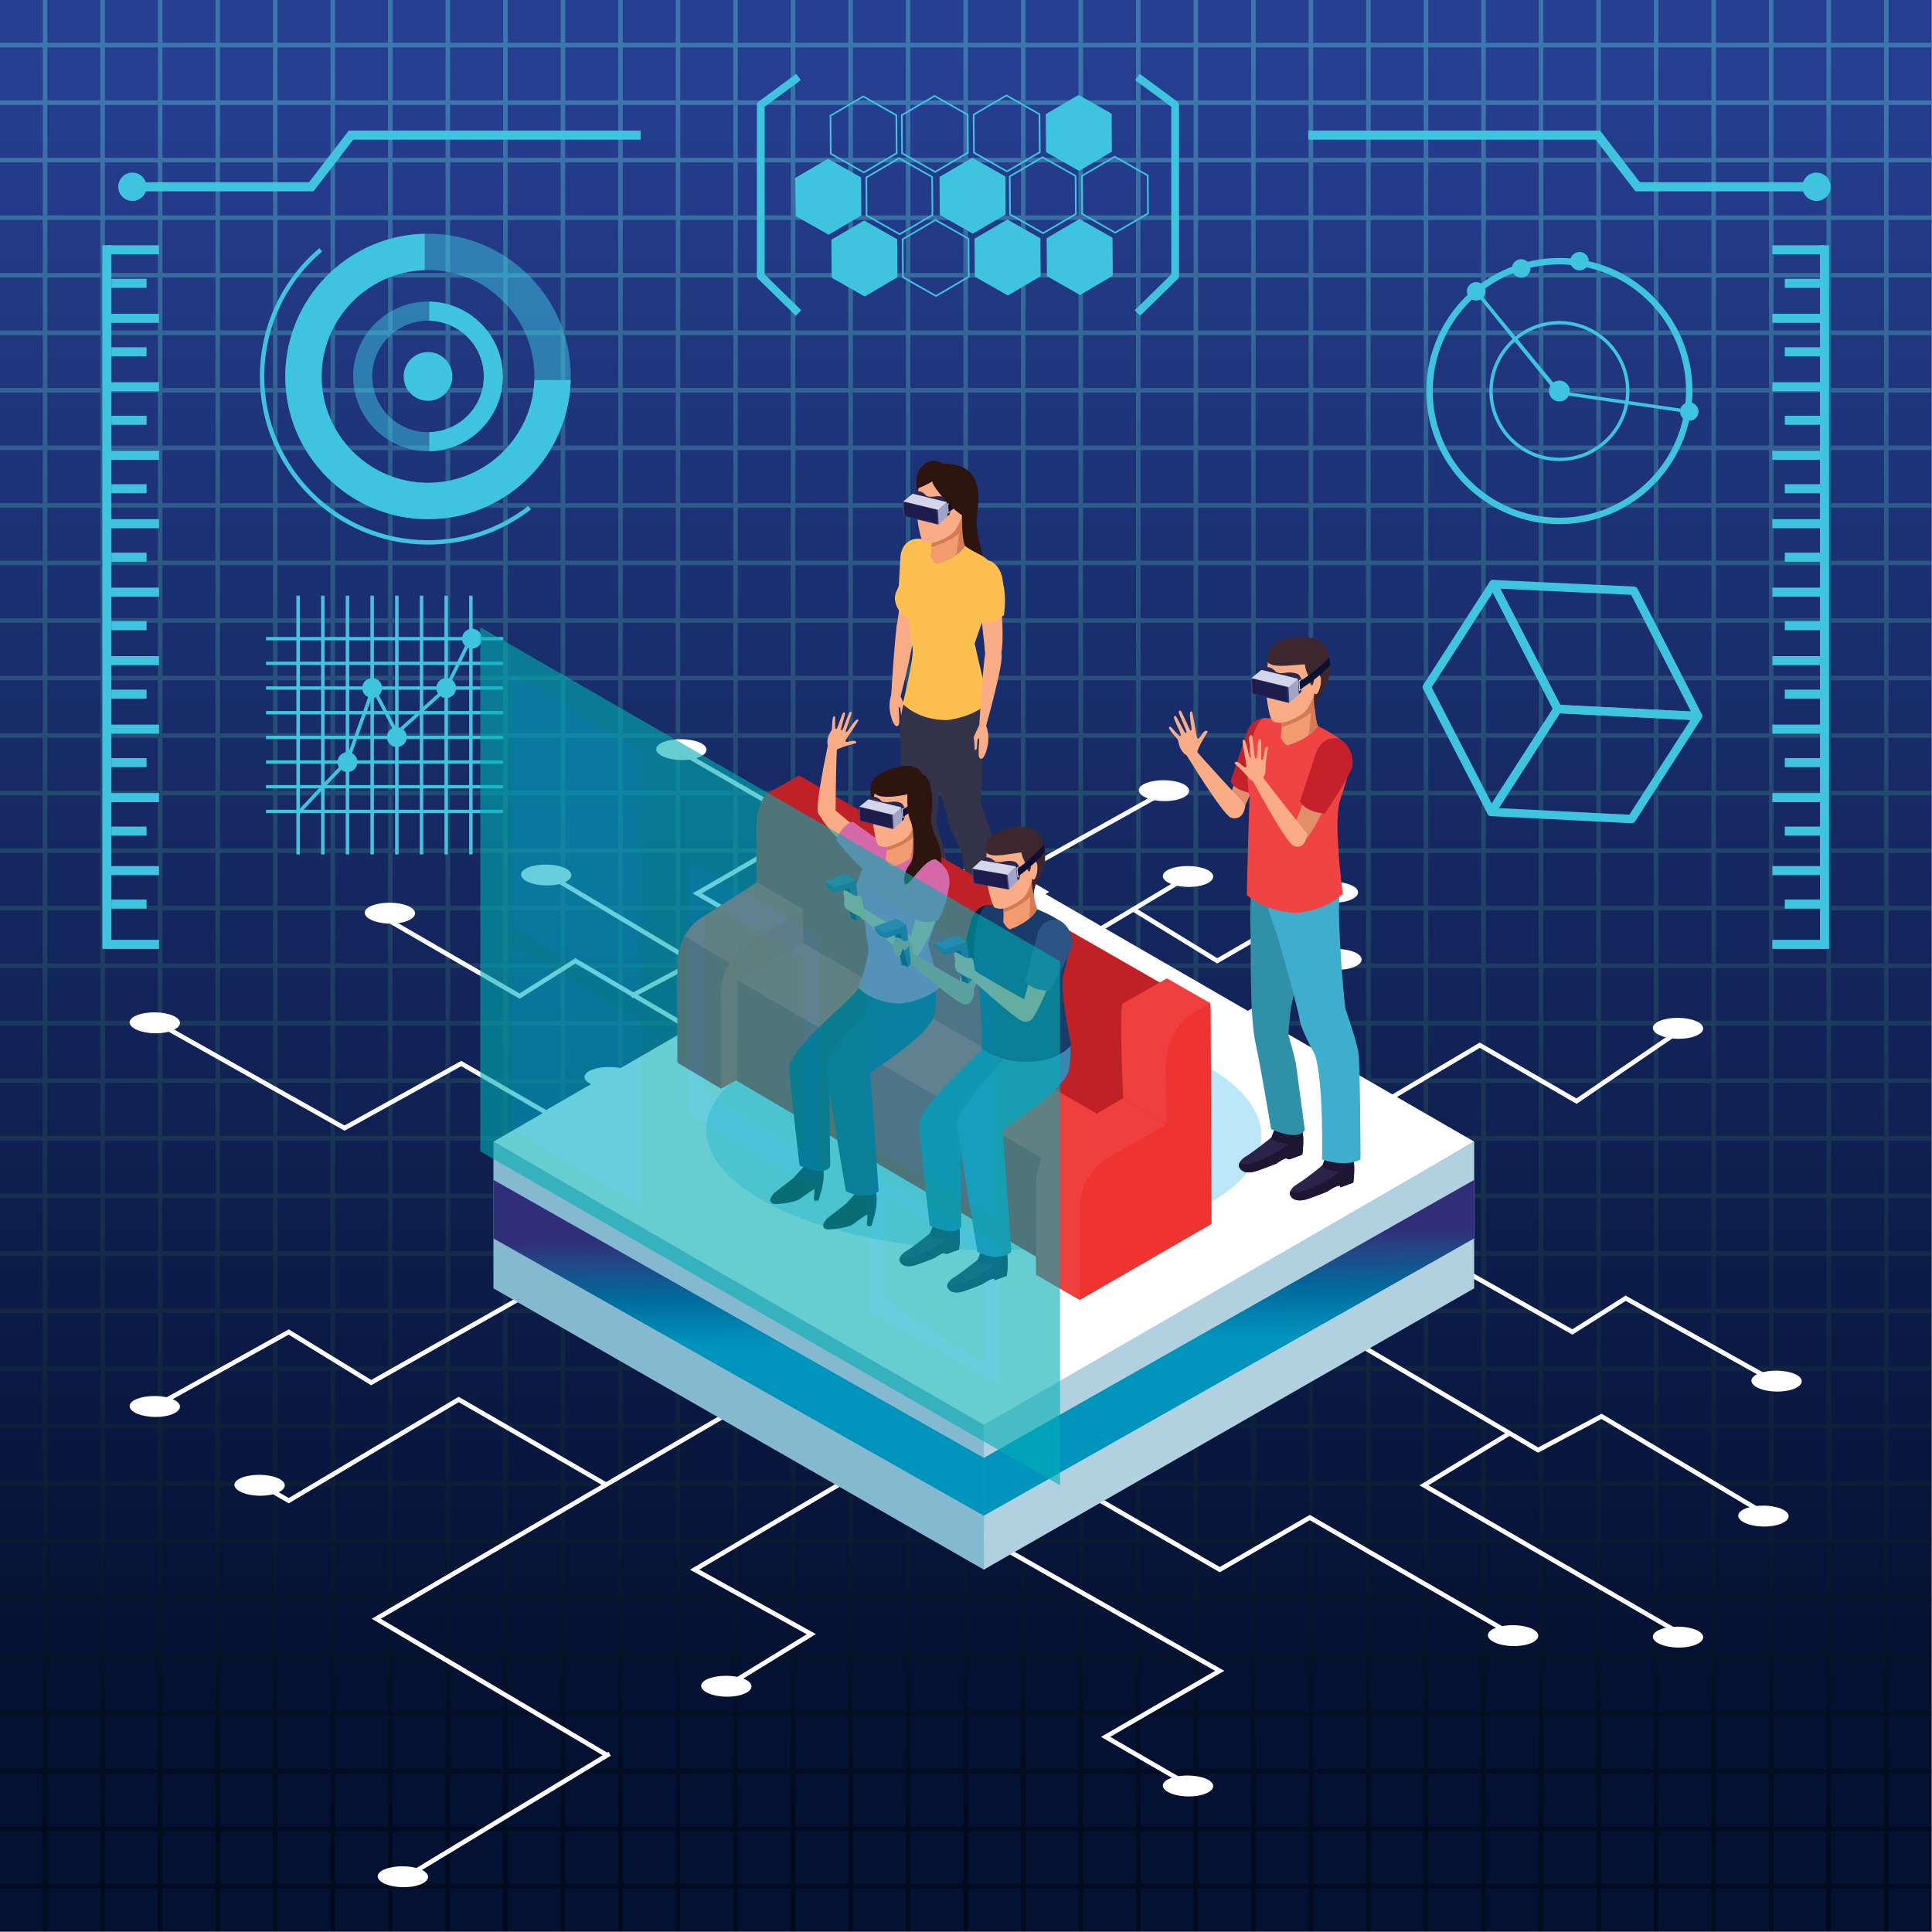 <svg xmlns="http://www.w3.org/2000/svg" xmlns:xlink="http://www.w3.org/1999/xlink" id="Capa_1" x="0px" y="0px" viewBox="0 0 2122 2122" style="enable-background:new 0 0 2122 2122;" xml:space="preserve"><rect x="0" y="0" width="2122" height="2122" fill="#808080" stroke="none"/><linearGradient id="SVGID_1_" gradientUnits="userSpaceOnUse" x1="1060.658" y1="55.599" x2="1060.658" y2="1829.245">	<stop offset="0" style="stop-color:#263F91"></stop>	<stop offset="1" style="stop-color:#041132"></stop></linearGradient><rect style="fill:url(#SVGID_1_);" width="2121.316" height="2121.309"></rect><g style="opacity:0.4;">	<g>		<g>							<linearGradient id="SVGID_00000088833532485902428260000006280150028044364684_" gradientUnits="userSpaceOnUse" x1="49.529" y1="116.394" x2="49.529" y2="1995.615">				<stop offset="0" style="stop-color:#5DC8DA"></stop>				<stop offset="1" style="stop-color:#000000"></stop>			</linearGradient>							<rect x="47.035" style="fill:url(#SVGID_00000088833532485902428260000006280150028044364684_);" width="4.988" height="2121.309"></rect>		</g>		<g>							<linearGradient id="SVGID_00000115511988052524431760000008894639004348087431_" gradientUnits="userSpaceOnUse" x1="112.725" y1="116.394" x2="112.725" y2="1995.615">				<stop offset="0" style="stop-color:#5DC8DA"></stop>				<stop offset="1" style="stop-color:#000000"></stop>			</linearGradient>							<rect x="110.23" style="fill:url(#SVGID_00000115511988052524431760000008894639004348087431_);" width="4.988" height="2121.309"></rect>		</g>		<g>							<linearGradient id="SVGID_00000009560757099578385110000010510422043462758840_" gradientUnits="userSpaceOnUse" x1="175.92" y1="116.394" x2="175.92" y2="1995.615">				<stop offset="0" style="stop-color:#5DC8DA"></stop>				<stop offset="1" style="stop-color:#000000"></stop>			</linearGradient>							<rect x="173.426" style="fill:url(#SVGID_00000009560757099578385110000010510422043462758840_);" width="4.988" height="2121.309"></rect>		</g>		<g>							<linearGradient id="SVGID_00000072255059755749414850000008235317260416700592_" gradientUnits="userSpaceOnUse" x1="239.115" y1="116.394" x2="239.115" y2="1995.615">				<stop offset="0" style="stop-color:#5DC8DA"></stop>				<stop offset="1" style="stop-color:#000000"></stop>			</linearGradient>							<rect x="236.621" style="fill:url(#SVGID_00000072255059755749414850000008235317260416700592_);" width="4.988" height="2121.309"></rect>		</g>		<g>							<linearGradient id="SVGID_00000150063041423510165480000014164558569476611752_" gradientUnits="userSpaceOnUse" x1="302.31" y1="116.394" x2="302.31" y2="1995.615">				<stop offset="0" style="stop-color:#5DC8DA"></stop>				<stop offset="1" style="stop-color:#000000"></stop>			</linearGradient>							<rect x="299.816" style="fill:url(#SVGID_00000150063041423510165480000014164558569476611752_);" width="4.988" height="2121.309"></rect>		</g>		<g>							<linearGradient id="SVGID_00000082355359121649251470000012723967175427057333_" gradientUnits="userSpaceOnUse" x1="365.508" y1="116.394" x2="365.508" y2="1995.615">				<stop offset="0" style="stop-color:#5DC8DA"></stop>				<stop offset="1" style="stop-color:#000000"></stop>			</linearGradient>							<rect x="363.012" style="fill:url(#SVGID_00000082355359121649251470000012723967175427057333_);" width="4.992" height="2121.309"></rect>		</g>		<g>							<linearGradient id="SVGID_00000079447310977337606260000006364697379008188072_" gradientUnits="userSpaceOnUse" x1="428.705" y1="116.394" x2="428.705" y2="1995.615">				<stop offset="0" style="stop-color:#5DC8DA"></stop>				<stop offset="1" style="stop-color:#000000"></stop>			</linearGradient>							<rect x="426.211" style="fill:url(#SVGID_00000079447310977337606260000006364697379008188072_);" width="4.988" height="2121.309"></rect>		</g>		<g>							<linearGradient id="SVGID_00000077294484004777469550000015551618482109754020_" gradientUnits="userSpaceOnUse" x1="491.894" y1="116.394" x2="491.894" y2="1995.615">				<stop offset="0" style="stop-color:#5DC8DA"></stop>				<stop offset="1" style="stop-color:#000000"></stop>			</linearGradient>							<rect x="489.398" style="fill:url(#SVGID_00000077294484004777469550000015551618482109754020_);" width="4.992" height="2121.309"></rect>		</g>		<g>							<linearGradient id="SVGID_00000090995886878577860890000011855898774711627413_" gradientUnits="userSpaceOnUse" x1="555.096" y1="116.394" x2="555.096" y2="1995.615">				<stop offset="0" style="stop-color:#5DC8DA"></stop>				<stop offset="1" style="stop-color:#000000"></stop>			</linearGradient>							<rect x="552.602" style="fill:url(#SVGID_00000090995886878577860890000011855898774711627413_);" width="4.988" height="2121.309"></rect>		</g>		<g>							<linearGradient id="SVGID_00000095332076979516772760000003121992187850345095_" gradientUnits="userSpaceOnUse" x1="618.291" y1="116.394" x2="618.291" y2="1995.615">				<stop offset="0" style="stop-color:#5DC8DA"></stop>				<stop offset="1" style="stop-color:#000000"></stop>			</linearGradient>							<rect x="615.797" style="fill:url(#SVGID_00000095332076979516772760000003121992187850345095_);" width="4.988" height="2121.309"></rect>		</g>		<g>							<linearGradient id="SVGID_00000143599055171508525180000008852516678955084694_" gradientUnits="userSpaceOnUse" x1="681.486" y1="116.394" x2="681.486" y2="1995.615">				<stop offset="0" style="stop-color:#5DC8DA"></stop>				<stop offset="1" style="stop-color:#000000"></stop>			</linearGradient>							<rect x="678.992" style="fill:url(#SVGID_00000143599055171508525180000008852516678955084694_);" width="4.988" height="2121.309"></rect>		</g>		<g>							<linearGradient id="SVGID_00000065058586265872377940000015534415775310984616_" gradientUnits="userSpaceOnUse" x1="744.678" y1="116.394" x2="744.678" y2="1995.615">				<stop offset="0" style="stop-color:#5DC8DA"></stop>				<stop offset="1" style="stop-color:#000000"></stop>			</linearGradient>							<rect x="742.184" style="fill:url(#SVGID_00000065058586265872377940000015534415775310984616_);" width="4.988" height="2121.309"></rect>		</g>		<g>							<linearGradient id="SVGID_00000008126541192010078190000010636901843688999089_" gradientUnits="userSpaceOnUse" x1="807.879" y1="116.394" x2="807.879" y2="1995.615">				<stop offset="0" style="stop-color:#5DC8DA"></stop>				<stop offset="1" style="stop-color:#000000"></stop>			</linearGradient>							<rect x="805.383" style="fill:url(#SVGID_00000008126541192010078190000010636901843688999089_);" width="4.992" height="2121.309"></rect>		</g>		<g>							<linearGradient id="SVGID_00000053506926932719689720000013034040627445043594_" gradientUnits="userSpaceOnUse" x1="871.074" y1="116.394" x2="871.074" y2="1995.615">				<stop offset="0" style="stop-color:#5DC8DA"></stop>				<stop offset="1" style="stop-color:#000000"></stop>			</linearGradient>							<rect x="868.578" style="fill:url(#SVGID_00000053506926932719689720000013034040627445043594_);" width="4.992" height="2121.309"></rect>		</g>		<g>							<linearGradient id="SVGID_00000015316190281168974040000012027487433188373944_" gradientUnits="userSpaceOnUse" x1="934.271" y1="116.394" x2="934.271" y2="1995.615">				<stop offset="0" style="stop-color:#5DC8DA"></stop>				<stop offset="1" style="stop-color:#000000"></stop>			</linearGradient>							<rect x="931.777" style="fill:url(#SVGID_00000015316190281168974040000012027487433188373944_);" width="4.988" height="2121.309"></rect>		</g>		<g>							<linearGradient id="SVGID_00000181777329525791064520000010631669637497250192_" gradientUnits="userSpaceOnUse" x1="997.461" y1="116.394" x2="997.461" y2="1995.615">				<stop offset="0" style="stop-color:#5DC8DA"></stop>				<stop offset="1" style="stop-color:#000000"></stop>			</linearGradient>							<rect x="994.965" style="fill:url(#SVGID_00000181777329525791064520000010631669637497250192_);" width="4.992" height="2121.309"></rect>		</g>		<g>							<linearGradient id="SVGID_00000124865357761548625460000007944880290535129018_" gradientUnits="userSpaceOnUse" x1="1060.662" y1="116.394" x2="1060.662" y2="1995.615">				<stop offset="0" style="stop-color:#5DC8DA"></stop>				<stop offset="1" style="stop-color:#000000"></stop>			</linearGradient>							<rect x="1058.168" style="fill:url(#SVGID_00000124865357761548625460000007944880290535129018_);" width="4.988" height="2121.309"></rect>		</g>		<g>							<linearGradient id="SVGID_00000081621309230653875210000003643316391814200472_" gradientUnits="userSpaceOnUse" x1="1123.857" y1="116.394" x2="1123.857" y2="1995.615">				<stop offset="0" style="stop-color:#5DC8DA"></stop>				<stop offset="1" style="stop-color:#000000"></stop>			</linearGradient>							<rect x="1121.363" style="fill:url(#SVGID_00000081621309230653875210000003643316391814200472_);" width="4.988" height="2121.309"></rect>		</g>		<g>							<linearGradient id="SVGID_00000005254284475498429380000013803307967243055256_" gradientUnits="userSpaceOnUse" x1="1187.053" y1="116.394" x2="1187.053" y2="1995.615">				<stop offset="0" style="stop-color:#5DC8DA"></stop>				<stop offset="1" style="stop-color:#000000"></stop>			</linearGradient>							<rect x="1184.559" style="fill:url(#SVGID_00000005254284475498429380000013803307967243055256_);" width="4.988" height="2121.309"></rect>		</g>		<g>							<linearGradient id="SVGID_00000096034371028281693890000007287971962249375673_" gradientUnits="userSpaceOnUse" x1="1250.244" y1="116.394" x2="1250.244" y2="1995.615">				<stop offset="0" style="stop-color:#5DC8DA"></stop>				<stop offset="1" style="stop-color:#000000"></stop>			</linearGradient>							<rect x="1247.75" style="fill:url(#SVGID_00000096034371028281693890000007287971962249375673_);" width="4.988" height="2121.309"></rect>		</g>		<g>							<linearGradient id="SVGID_00000127754108885022760330000012116658548752052382_" gradientUnits="userSpaceOnUse" x1="1313.445" y1="116.394" x2="1313.445" y2="1995.615">				<stop offset="0" style="stop-color:#5DC8DA"></stop>				<stop offset="1" style="stop-color:#000000"></stop>			</linearGradient>							<rect x="1310.949" style="fill:url(#SVGID_00000127754108885022760330000012116658548752052382_);" width="4.992" height="2121.309"></rect>		</g>		<g>							<linearGradient id="SVGID_00000162334634240382795260000007837006497710085807_" gradientUnits="userSpaceOnUse" x1="1376.635" y1="116.394" x2="1376.635" y2="1995.615">				<stop offset="0" style="stop-color:#5DC8DA"></stop>				<stop offset="1" style="stop-color:#000000"></stop>			</linearGradient>							<rect x="1374.141" style="fill:url(#SVGID_00000162334634240382795260000007837006497710085807_);" width="4.988" height="2121.309"></rect>		</g>		<g>							<linearGradient id="SVGID_00000119105934198796735230000004882289492408869548_" gradientUnits="userSpaceOnUse" x1="1439.838" y1="116.394" x2="1439.838" y2="1995.615">				<stop offset="0" style="stop-color:#5DC8DA"></stop>				<stop offset="1" style="stop-color:#000000"></stop>			</linearGradient>							<rect x="1437.344" style="fill:url(#SVGID_00000119105934198796735230000004882289492408869548_);" width="4.988" height="2121.309"></rect>		</g>		<g>							<linearGradient id="SVGID_00000176757909875872718970000002988885342769683646_" gradientUnits="userSpaceOnUse" x1="1503.027" y1="116.394" x2="1503.027" y2="1995.615">				<stop offset="0" style="stop-color:#5DC8DA"></stop>				<stop offset="1" style="stop-color:#000000"></stop>			</linearGradient>							<rect x="1500.531" style="fill:url(#SVGID_00000176757909875872718970000002988885342769683646_);" width="4.992" height="2121.309"></rect>		</g>		<g>							<linearGradient id="SVGID_00000176034000521182029610000010827497179046626744_" gradientUnits="userSpaceOnUse" x1="1566.228" y1="116.394" x2="1566.228" y2="1995.615">				<stop offset="0" style="stop-color:#5DC8DA"></stop>				<stop offset="1" style="stop-color:#000000"></stop>			</linearGradient>							<rect x="1563.734" style="fill:url(#SVGID_00000176034000521182029610000010827497179046626744_);" width="4.988" height="2121.309"></rect>		</g>		<g>							<linearGradient id="SVGID_00000158749200407223968200000003191369187765820310_" gradientUnits="userSpaceOnUse" x1="1629.42" y1="116.394" x2="1629.42" y2="1995.615">				<stop offset="0" style="stop-color:#5DC8DA"></stop>				<stop offset="1" style="stop-color:#000000"></stop>			</linearGradient>							<rect x="1626.926" style="fill:url(#SVGID_00000158749200407223968200000003191369187765820310_);" width="4.988" height="2121.309"></rect>		</g>		<g>							<linearGradient id="SVGID_00000133502123533106692370000000554996508191208104_" gradientUnits="userSpaceOnUse" x1="1692.619" y1="116.394" x2="1692.619" y2="1995.615">				<stop offset="0" style="stop-color:#5DC8DA"></stop>				<stop offset="1" style="stop-color:#000000"></stop>			</linearGradient>							<rect x="1690.125" style="fill:url(#SVGID_00000133502123533106692370000000554996508191208104_);" width="4.988" height="2121.309"></rect>		</g>		<g>							<linearGradient id="SVGID_00000079460750976327980940000004436387445006952118_" gradientUnits="userSpaceOnUse" x1="1755.814" y1="116.394" x2="1755.814" y2="1995.615">				<stop offset="0" style="stop-color:#5DC8DA"></stop>				<stop offset="1" style="stop-color:#000000"></stop>			</linearGradient>							<rect x="1753.32" style="fill:url(#SVGID_00000079460750976327980940000004436387445006952118_);" width="4.988" height="2121.309"></rect>		</g>		<g>							<linearGradient id="SVGID_00000113327199470739983450000000637788556280882834_" gradientUnits="userSpaceOnUse" x1="1819.012" y1="116.394" x2="1819.012" y2="1995.615">				<stop offset="0" style="stop-color:#5DC8DA"></stop>				<stop offset="1" style="stop-color:#000000"></stop>			</linearGradient>							<rect x="1816.516" style="fill:url(#SVGID_00000113327199470739983450000000637788556280882834_);" width="4.992" height="2121.309"></rect>		</g>		<g>							<linearGradient id="SVGID_00000022551258537220271920000015710208269734576768_" gradientUnits="userSpaceOnUse" x1="1882.209" y1="116.394" x2="1882.209" y2="1995.615">				<stop offset="0" style="stop-color:#5DC8DA"></stop>				<stop offset="1" style="stop-color:#000000"></stop>			</linearGradient>							<rect x="1879.715" style="fill:url(#SVGID_00000022551258537220271920000015710208269734576768_);" width="4.988" height="2121.309"></rect>		</g>		<g>							<linearGradient id="SVGID_00000183232792689538090280000015304205144519947655_" gradientUnits="userSpaceOnUse" x1="1945.404" y1="116.394" x2="1945.404" y2="1995.615">				<stop offset="0" style="stop-color:#5DC8DA"></stop>				<stop offset="1" style="stop-color:#000000"></stop>			</linearGradient>							<rect x="1942.91" style="fill:url(#SVGID_00000183232792689538090280000015304205144519947655_);" width="4.988" height="2121.309"></rect>		</g>		<g>							<linearGradient id="SVGID_00000092427575901280504640000009514408312132747427_" gradientUnits="userSpaceOnUse" x1="2008.6" y1="116.394" x2="2008.6" y2="1995.615">				<stop offset="0" style="stop-color:#5DC8DA"></stop>				<stop offset="1" style="stop-color:#000000"></stop>			</linearGradient>							<rect x="2006.105" style="fill:url(#SVGID_00000092427575901280504640000009514408312132747427_);" width="4.988" height="2121.309"></rect>		</g>		<g>							<linearGradient id="SVGID_00000162322798085866676020000017430981096623515794_" gradientUnits="userSpaceOnUse" x1="2071.795" y1="116.394" x2="2071.795" y2="1995.615">				<stop offset="0" style="stop-color:#5DC8DA"></stop>				<stop offset="1" style="stop-color:#000000"></stop>			</linearGradient>							<rect x="2069.301" style="fill:url(#SVGID_00000162322798085866676020000017430981096623515794_);" width="4.988" height="2121.309"></rect>		</g>	</g>	<g>		<g>							<linearGradient id="SVGID_00000122714526715181332440000009066773088798699928_" gradientUnits="userSpaceOnUse" x1="1060.662" y1="116.385" x2="1060.662" y2="1995.34">				<stop offset="0" style="stop-color:#5DC8DA"></stop>				<stop offset="1" style="stop-color:#000000"></stop>			</linearGradient>							<rect y="47.031" style="fill:url(#SVGID_00000122714526715181332440000009066773088798699928_);" width="2121.324" height="4.988"></rect>		</g>		<g>							<linearGradient id="SVGID_00000007420730535198330630000001867793204383728795_" gradientUnits="userSpaceOnUse" x1="1060.662" y1="116.394" x2="1060.662" y2="1995.31">				<stop offset="0" style="stop-color:#5DC8DA"></stop>				<stop offset="1" style="stop-color:#000000"></stop>			</linearGradient>							<rect y="110.227" style="fill:url(#SVGID_00000007420730535198330630000001867793204383728795_);" width="2121.324" height="4.988"></rect>		</g>		<g>							<linearGradient id="SVGID_00000114064856300455269920000010809158865727324314_" gradientUnits="userSpaceOnUse" x1="1060.662" y1="116.402" x2="1060.662" y2="1995.357">				<stop offset="0" style="stop-color:#5DC8DA"></stop>				<stop offset="1" style="stop-color:#000000"></stop>			</linearGradient>							<rect y="173.422" style="fill:url(#SVGID_00000114064856300455269920000010809158865727324314_);" width="2121.324" height="4.988"></rect>		</g>		<g>							<linearGradient id="SVGID_00000072269512835665089550000017990067045355954084_" gradientUnits="userSpaceOnUse" x1="1060.662" y1="116.411" x2="1060.662" y2="1995.365">				<stop offset="0" style="stop-color:#5DC8DA"></stop>				<stop offset="1" style="stop-color:#000000"></stop>			</linearGradient>							<rect y="236.617" style="fill:url(#SVGID_00000072269512835665089550000017990067045355954084_);" width="2121.324" height="4.988"></rect>		</g>		<g>							<linearGradient id="SVGID_00000060709170112213129330000000002656537137265798_" gradientUnits="userSpaceOnUse" x1="1060.662" y1="116.42" x2="1060.662" y2="1995.374">				<stop offset="0" style="stop-color:#5DC8DA"></stop>				<stop offset="1" style="stop-color:#000000"></stop>			</linearGradient>							<rect y="299.813" style="fill:url(#SVGID_00000060709170112213129330000000002656537137265798_);" width="2121.324" height="4.988"></rect>		</g>		<g>							<linearGradient id="SVGID_00000121970727118728014260000003880838242532777400_" gradientUnits="userSpaceOnUse" x1="1060.662" y1="116.428" x2="1060.662" y2="1995.383">				<stop offset="0" style="stop-color:#5DC8DA"></stop>				<stop offset="1" style="stop-color:#000000"></stop>			</linearGradient>							<rect y="363.008" style="fill:url(#SVGID_00000121970727118728014260000003880838242532777400_);" width="2121.324" height="4.988"></rect>		</g>		<g>							<linearGradient id="SVGID_00000106827583633715855510000006432525468912534179_" gradientUnits="userSpaceOnUse" x1="1060.662" y1="116.437" x2="1060.662" y2="1995.391">				<stop offset="0" style="stop-color:#5DC8DA"></stop>				<stop offset="1" style="stop-color:#000000"></stop>			</linearGradient>							<rect y="426.203" style="fill:url(#SVGID_00000106827583633715855510000006432525468912534179_);" width="2121.324" height="4.988"></rect>		</g>		<g>							<linearGradient id="SVGID_00000040558371729985081180000005099338801287718811_" gradientUnits="userSpaceOnUse" x1="1060.662" y1="116.154" x2="1060.662" y2="1996.577">				<stop offset="0" style="stop-color:#5DC8DA"></stop>				<stop offset="1" style="stop-color:#000000"></stop>			</linearGradient>							<rect y="489.398" style="fill:url(#SVGID_00000040558371729985081180000005099338801287718811_);" width="2121.324" height="4.992"></rect>		</g>		<g>							<linearGradient id="SVGID_00000062161298401596091920000008735517741951674279_" gradientUnits="userSpaceOnUse" x1="1060.662" y1="116.466" x2="1060.662" y2="1995.383">				<stop offset="0" style="stop-color:#5DC8DA"></stop>				<stop offset="1" style="stop-color:#000000"></stop>			</linearGradient>							<rect y="552.598" style="fill:url(#SVGID_00000062161298401596091920000008735517741951674279_);" width="2121.324" height="4.988"></rect>		</g>		<g>							<linearGradient id="SVGID_00000132055935037971706730000014223312092727716537_" gradientUnits="userSpaceOnUse" x1="1060.662" y1="116.476" x2="1060.662" y2="1995.393">				<stop offset="0" style="stop-color:#5DC8DA"></stop>				<stop offset="1" style="stop-color:#000000"></stop>			</linearGradient>							<rect y="615.793" style="fill:url(#SVGID_00000132055935037971706730000014223312092727716537_);" width="2121.324" height="4.988"></rect>		</g>		<g>							<linearGradient id="SVGID_00000121241731138451790330000012585535398597217920_" gradientUnits="userSpaceOnUse" x1="1060.662" y1="116.475" x2="1060.662" y2="1995.429">				<stop offset="0" style="stop-color:#5DC8DA"></stop>				<stop offset="1" style="stop-color:#000000"></stop>			</linearGradient>							<rect y="678.988" style="fill:url(#SVGID_00000121241731138451790330000012585535398597217920_);" width="2121.324" height="4.988"></rect>		</g>		<g>							<linearGradient id="SVGID_00000101061089724570964930000015332374635377426875_" gradientUnits="userSpaceOnUse" x1="1060.662" y1="116.483" x2="1060.662" y2="1995.438">				<stop offset="0" style="stop-color:#5DC8DA"></stop>				<stop offset="1" style="stop-color:#000000"></stop>			</linearGradient>							<rect y="742.184" style="fill:url(#SVGID_00000101061089724570964930000015332374635377426875_);" width="2121.324" height="4.988"></rect>		</g>		<g>							<linearGradient id="SVGID_00000039107025208677611310000011702402859635453601_" gradientUnits="userSpaceOnUse" x1="1060.662" y1="116.492" x2="1060.662" y2="1995.446">				<stop offset="0" style="stop-color:#5DC8DA"></stop>				<stop offset="1" style="stop-color:#000000"></stop>			</linearGradient>							<rect y="805.379" style="fill:url(#SVGID_00000039107025208677611310000011702402859635453601_);" width="2121.324" height="4.988"></rect>		</g>		<g>							<linearGradient id="SVGID_00000103241640274860470770000011396639254348853931_" gradientUnits="userSpaceOnUse" x1="1060.662" y1="116.5" x2="1060.662" y2="1995.455">				<stop offset="0" style="stop-color:#5DC8DA"></stop>				<stop offset="1" style="stop-color:#000000"></stop>			</linearGradient>							<rect y="868.574" style="fill:url(#SVGID_00000103241640274860470770000011396639254348853931_);" width="2121.324" height="4.988"></rect>		</g>		<g>							<linearGradient id="SVGID_00000031191740213765409790000000817175605121114017_" gradientUnits="userSpaceOnUse" x1="1060.662" y1="115.871" x2="1060.662" y2="1996.295">				<stop offset="0" style="stop-color:#5DC8DA"></stop>				<stop offset="1" style="stop-color:#000000"></stop>			</linearGradient>							<rect y="931.769" style="fill:url(#SVGID_00000031191740213765409790000000817175605121114017_);" width="2121.324" height="4.992"></rect>		</g>		<g>							<linearGradient id="SVGID_00000140715681481952369010000016661000474416013184_" gradientUnits="userSpaceOnUse" x1="1060.662" y1="115.83" x2="1060.662" y2="1996.254">				<stop offset="0" style="stop-color:#5DC8DA"></stop>				<stop offset="1" style="stop-color:#000000"></stop>			</linearGradient>							<rect y="994.965" style="fill:url(#SVGID_00000140715681481952369010000016661000474416013184_);" width="2121.324" height="4.992"></rect>		</g>		<g>							<linearGradient id="SVGID_00000016778100898219192200000009502642954474936207_" gradientUnits="userSpaceOnUse" x1="1060.662" y1="116.549" x2="1060.662" y2="1995.465">				<stop offset="0" style="stop-color:#5DC8DA"></stop>				<stop offset="1" style="stop-color:#000000"></stop>			</linearGradient>							<rect y="1058.164" style="fill:url(#SVGID_00000016778100898219192200000009502642954474936207_);" width="2121.324" height="4.988"></rect>		</g>		<g>							<linearGradient id="SVGID_00000036945204042645269420000013950611603883369892_" gradientUnits="userSpaceOnUse" x1="1060.662" y1="116.534" x2="1060.662" y2="1995.497">				<stop offset="0" style="stop-color:#5DC8DA"></stop>				<stop offset="1" style="stop-color:#000000"></stop>			</linearGradient>							<rect y="1121.359" style="fill:url(#SVGID_00000036945204042645269420000013950611603883369892_);" width="2121.324" height="4.988"></rect>		</g>		<g>							<linearGradient id="SVGID_00000131340490457755398410000009502103820953136800_" gradientUnits="userSpaceOnUse" x1="1060.662" y1="116.552" x2="1060.662" y2="1995.498">				<stop offset="0" style="stop-color:#5DC8DA"></stop>				<stop offset="1" style="stop-color:#000000"></stop>			</linearGradient>							<rect y="1184.555" style="fill:url(#SVGID_00000131340490457755398410000009502103820953136800_);" width="2121.324" height="4.988"></rect>		</g>		<g>							<linearGradient id="SVGID_00000054976876833639809070000015969986145412981172_" gradientUnits="userSpaceOnUse" x1="1060.662" y1="116.551" x2="1060.662" y2="1995.513">				<stop offset="0" style="stop-color:#5DC8DA"></stop>				<stop offset="1" style="stop-color:#000000"></stop>			</linearGradient>							<rect y="1247.75" style="fill:url(#SVGID_00000054976876833639809070000015969986145412981172_);" width="2121.324" height="4.988"></rect>		</g>		<g>							<linearGradient id="SVGID_00000033354169330362877590000002371951118412912543_" gradientUnits="userSpaceOnUse" x1="1060.662" y1="116.564" x2="1060.662" y2="1995.519">				<stop offset="0" style="stop-color:#5DC8DA"></stop>				<stop offset="1" style="stop-color:#000000"></stop>			</linearGradient>							<rect y="1310.945" style="fill:url(#SVGID_00000033354169330362877590000002371951118412912543_);" width="2121.324" height="4.988"></rect>		</g>		<g>							<linearGradient id="SVGID_00000070829838620474805970000016639431668511881096_" gradientUnits="userSpaceOnUse" x1="1060.662" y1="116.573" x2="1060.662" y2="1995.527">				<stop offset="0" style="stop-color:#5DC8DA"></stop>				<stop offset="1" style="stop-color:#000000"></stop>			</linearGradient>							<rect y="1374.141" style="fill:url(#SVGID_00000070829838620474805970000016639431668511881096_);" width="2121.324" height="4.988"></rect>		</g>		<g>							<linearGradient id="SVGID_00000112598596150755238190000003640827830586475187_" gradientUnits="userSpaceOnUse" x1="1060.662" y1="115.549" x2="1060.662" y2="1995.972">				<stop offset="0" style="stop-color:#5DC8DA"></stop>				<stop offset="1" style="stop-color:#000000"></stop>			</linearGradient>							<rect y="1437.336" style="fill:url(#SVGID_00000112598596150755238190000003640827830586475187_);" width="2121.324" height="4.992"></rect>		</g>		<g>							<linearGradient id="SVGID_00000044161775650352782900000002005240244466860419_" gradientUnits="userSpaceOnUse" x1="1060.662" y1="115.508" x2="1060.662" y2="1995.931">				<stop offset="0" style="stop-color:#5DC8DA"></stop>				<stop offset="1" style="stop-color:#000000"></stop>			</linearGradient>							<rect y="1500.531" style="fill:url(#SVGID_00000044161775650352782900000002005240244466860419_);" width="2121.324" height="4.992"></rect>		</g>		<g>							<linearGradient id="SVGID_00000165218886807778824820000007574772877807003029_" gradientUnits="userSpaceOnUse" x1="1060.662" y1="116.631" x2="1060.662" y2="1995.548">				<stop offset="0" style="stop-color:#5DC8DA"></stop>				<stop offset="1" style="stop-color:#000000"></stop>			</linearGradient>							<rect y="1563.73" style="fill:url(#SVGID_00000165218886807778824820000007574772877807003029_);" width="2121.324" height="4.988"></rect>		</g>		<g>							<linearGradient id="SVGID_00000158022400554984810570000010993535189437943948_" gradientUnits="userSpaceOnUse" x1="1060.662" y1="116.611" x2="1060.662" y2="1995.565">				<stop offset="0" style="stop-color:#5DC8DA"></stop>				<stop offset="1" style="stop-color:#000000"></stop>			</linearGradient>							<rect y="1626.926" style="fill:url(#SVGID_00000158022400554984810570000010993535189437943948_);" width="2121.324" height="4.988"></rect>		</g>		<g>							<linearGradient id="SVGID_00000116199050439630220870000018126429322129653646_" gradientUnits="userSpaceOnUse" x1="1060.662" y1="116.619" x2="1060.662" y2="1995.574">				<stop offset="0" style="stop-color:#5DC8DA"></stop>				<stop offset="1" style="stop-color:#000000"></stop>			</linearGradient>							<rect y="1690.121" style="fill:url(#SVGID_00000116199050439630220870000018126429322129653646_);" width="2121.324" height="4.988"></rect>		</g>		<g>							<linearGradient id="SVGID_00000146482413012795240090000011366426823856838562_" gradientUnits="userSpaceOnUse" x1="1060.662" y1="116.628" x2="1060.662" y2="1995.582">				<stop offset="0" style="stop-color:#5DC8DA"></stop>				<stop offset="1" style="stop-color:#000000"></stop>			</linearGradient>							<rect y="1753.316" style="fill:url(#SVGID_00000146482413012795240090000011366426823856838562_);" width="2121.324" height="4.988"></rect>		</g>		<g>							<linearGradient id="SVGID_00000016033543072095914490000007228077560249776829_" gradientUnits="userSpaceOnUse" x1="1060.662" y1="116.639" x2="1060.662" y2="1995.59">				<stop offset="0" style="stop-color:#5DC8DA"></stop>				<stop offset="1" style="stop-color:#000000"></stop>			</linearGradient>							<rect y="1816.512" style="fill:url(#SVGID_00000016033543072095914490000007228077560249776829_);" width="2121.324" height="4.988"></rect>		</g>		<g>							<linearGradient id="SVGID_00000173882111766076543020000009967848770293552313_" gradientUnits="userSpaceOnUse" x1="1060.662" y1="116.643" x2="1060.662" y2="1995.599">				<stop offset="0" style="stop-color:#5DC8DA"></stop>				<stop offset="1" style="stop-color:#000000"></stop>			</linearGradient>							<rect y="1879.707" style="fill:url(#SVGID_00000173882111766076543020000009967848770293552313_);" width="2121.324" height="4.988"></rect>		</g>		<g>							<linearGradient id="SVGID_00000111165910614609366060000009521699466256853404_" gradientUnits="userSpaceOnUse" x1="1060.662" y1="115.226" x2="1060.662" y2="1995.649">				<stop offset="0" style="stop-color:#5DC8DA"></stop>				<stop offset="1" style="stop-color:#000000"></stop>			</linearGradient>							<rect y="1942.902" style="fill:url(#SVGID_00000111165910614609366060000009521699466256853404_);" width="2121.324" height="4.992"></rect>		</g>		<g>							<linearGradient id="SVGID_00000109018434410594616130000008632686655721086107_" gradientUnits="userSpaceOnUse" x1="1060.662" y1="116.704" x2="1060.662" y2="1995.621">				<stop offset="0" style="stop-color:#5DC8DA"></stop>				<stop offset="1" style="stop-color:#000000"></stop>			</linearGradient>							<rect y="2006.102" style="fill:url(#SVGID_00000109018434410594616130000008632686655721086107_);" width="2121.324" height="4.988"></rect>		</g>		<g>							<linearGradient id="SVGID_00000181057718268419165440000003198848137347902114_" gradientUnits="userSpaceOnUse" x1="1060.662" y1="116.675" x2="1060.662" y2="1995.629">				<stop offset="0" style="stop-color:#5DC8DA"></stop>				<stop offset="1" style="stop-color:#000000"></stop>			</linearGradient>							<rect y="2069.297" style="fill:url(#SVGID_00000181057718268419165440000003198848137347902114_);" width="2121.324" height="4.988"></rect>		</g>	</g></g><g>	<g>		<polyline style="fill:none;stroke:#FFFFFF;stroke-width:5.056;stroke-miterlimit:10;" points="1048.547,1407.383    413.273,1777.969 666.797,1927.809 669.594,1926.199 439.75,2065.297   "></polyline>		<polyline style="fill:none;stroke:#FFFFFF;stroke-width:5.056;stroke-miterlimit:10;" points="666.816,1631.348    503.793,1537.094 317.145,1648.266 282.309,1628.125   "></polyline>		<polyline style="fill:none;stroke:#FFFFFF;stroke-width:5.056;stroke-miterlimit:10;" points="1051.32,1554.008    762.945,1723.996 891.105,1794.875 797.777,1852.074   "></polyline>		<polyline style="fill:none;stroke:#FFFFFF;stroke-width:5.056;stroke-miterlimit:10;" points="1115.418,1594.301    1339.715,1723.996 1438.633,1666.797 1662.918,1796.504   "></polyline>		<polyline style="fill:none;stroke:#FFFFFF;stroke-width:5.056;stroke-miterlimit:10;" points="1045.781,1668.395    1339.707,1835.172 1214.328,1907.664 1307.672,1961.648   "></polyline>		<polyline style="fill:none;stroke:#FFFFFF;stroke-width:5.056;stroke-miterlimit:10;" points="1406.605,1425.918    1689.391,1592.676 1759.063,1555.625 1936.863,1661.664   "></polyline>		<polyline style="fill:none;stroke:#FFFFFF;stroke-width:5.056;stroke-miterlimit:10;" points="1849.59,1796.504    1564.008,1631.359 1658.129,1574.141   "></polyline>		<polyline style="fill:none;stroke:#FFFFFF;stroke-width:5.056;stroke-miterlimit:10;" points="170.02,1544.82 317.145,1462.98    407.672,1518.57 666.816,1371.938 733.672,1410.613 829.824,1351.793   "></polyline>		<polyline style="fill:none;stroke:#FFFFFF;stroke-width:5.056;stroke-miterlimit:10;" points="1304.891,1333.281    1374.547,1370.328 1465.082,1314.742 1726.996,1462.969 1785.508,1425.906 1951.313,1518.555   "></polyline>		<polyline style="fill:none;stroke:#FFFFFF;stroke-width:5.056;stroke-miterlimit:10;" points="1406.605,1277.695 1625.313,1148    1731.559,1209.426 1843.039,1133.266   "></polyline>		<polyline style="fill:none;stroke:#FFFFFF;stroke-width:5.056;stroke-miterlimit:10;" points="1240.789,1259.16 1406.59,1166.52    1339.707,1131.07 1467.867,1056.953   "></polyline>		<polyline style="fill:none;stroke:#FFFFFF;stroke-width:5.056;stroke-miterlimit:10;" points="1086.156,1166.512    1214.328,1092.398 1150.246,1055.34 1307.66,961.086   "></polyline>		<polyline style="fill:none;stroke:#FFFFFF;stroke-width:5.056;stroke-miterlimit:10;" points="1467.879,979.606    1336.922,1055.336 1246.383,999.75   "></polyline>		<polyline style="fill:none;stroke:#FFFFFF;stroke-width:5.056;stroke-miterlimit:10;" points="1278.43,870.051 1115.414,961.086    1147.449,979.613 1019.285,1056.961 1159.703,1134.922   "></polyline>		<polyline style="fill:none;stroke:#FFFFFF;stroke-width:5.056;stroke-miterlimit:10;" points="1101.406,1175.328    765.734,981.223 891.125,908.723 743.441,823.328   "></polyline>		<polyline style="fill:none;stroke:#FFFFFF;stroke-width:5.056;stroke-miterlimit:10;" points="952.445,1243.836 631.984,1055.34    570.695,1094.012 413.293,1002.992   "></polyline>		<polyline style="fill:none;stroke:#FFFFFF;stroke-width:5.056;stroke-miterlimit:10;" points="856.289,1370.328    506.602,1168.121 378.406,1239.008 170.02,1121.738   "></polyline>					<line style="fill:none;stroke:#FFFFFF;stroke-width:5.056;stroke-miterlimit:10;" x1="666.836" y1="1183.43" x2="599.953" y2="1222.094"></line>		<polyline style="fill:none;stroke:#FFFFFF;stroke-width:5.056;stroke-miterlimit:10;" points="602.734,961.086 762.945,1056.953    693.262,1094.02   "></polyline>		<g>			<path style="fill:#FFFFFF;" d="M189.695,1131.668c-10.641,4.492-28.156,4.313-39.109-0.406c-10.941-4.711-10.941-12,0-16.266    c10.953-4.266,28.469-4.078,39.109,0.41C200.34,1119.898,200.34,1127.18,189.695,1131.668z"></path>		</g>		<g>			<path style="fill:#FFFFFF;" d="M447.918,1011.246c-10.645,4.484-28.148,4.305-39.105-0.41c-10.949-4.715-10.949-12,0.008-16.266    c10.949-4.266,28.453-4.082,39.098,0.41C458.559,999.469,458.559,1006.746,447.918,1011.246z"></path>		</g>		<g>			<path style="fill:#FFFFFF;" d="M619.633,969.316c-10.656,4.488-28.168,4.309-39.121-0.406c-10.957-4.715-10.957-12,0-16.266    c10.965-4.266,28.465-4.086,39.121,0.406C630.262,957.543,630.258,964.824,619.633,969.316z"></path>		</g>		<g>			<path style="fill:#FFFFFF;" d="M768,831.578c-10.641,4.492-28.156,4.313-39.098-0.402c-10.941-4.715-10.941-12,0-16.27    c10.942-4.262,28.457-4.082,39.098,0.41C778.66,819.805,778.66,827.09,768,831.578z"></path>		</g>		<g>			<path style="fill:#FFFFFF;" d="M1298.113,876.672c-10.652,4.492-28.16,4.316-39.113-0.406c-10.953-4.711-10.953-11.996,0-16.262    c10.957-4.266,28.461-4.086,39.113,0.406C1308.754,864.902,1308.754,872.18,1298.113,876.672z"></path>		</g>		<g>			<path style="fill:#FFFFFF;" d="M1324.535,970.938c-10.648,4.496-28.152,4.32-39.113-0.402    c-10.949-4.707-10.949-11.996,0.008-16.266c10.953-4.262,28.457-4.082,39.105,0.406    C1335.176,959.168,1335.176,966.449,1324.535,970.938z"></path>		</g>		<g>			<path style="fill:#FFFFFF;" d="M1483.648,988.254c-10.641,4.492-28.148,4.316-39.102-0.406    c-10.957-4.707-10.957-11.996,0.008-16.258c10.945-4.266,28.453-4.09,39.094,0.402    C1494.297,976.481,1494.297,983.762,1483.648,988.254z"></path>		</g>		<g>			<path style="fill:#FFFFFF;" d="M1487.535,1061.977c-10.645,4.492-28.152,4.313-39.105-0.41    c-10.945-4.707-10.945-11.992,0.008-16.258c10.949-4.266,28.465-4.09,39.098,0.402    C1498.191,1050.207,1498.176,1057.48,1487.535,1061.977z"></path>		</g>		<g>			<path style="fill:#FFFFFF;" d="M1862.703,1137.711c-10.652,4.488-28.16,4.316-39.105-0.406    c-10.945-4.711-10.945-11.996,0.008-16.262c10.949-4.266,28.457-4.09,39.098,0.402    C1873.352,1125.938,1873.352,1133.219,1862.703,1137.711z"></path>		</g>		<g>			<path style="fill:#FFFFFF;" d="M1970.961,1525.188c-10.648,4.492-28.16,4.316-39.102-0.402c-10.953-4.715-10.953-12.004,0-16.266    c10.941-4.27,28.457-4.09,39.102,0.41C1981.602,1513.418,1981.602,1520.695,1970.961,1525.188z"></path>		</g>		<g>			<path style="fill:#FFFFFF;" d="M1956.531,1673.445c-10.652,4.492-28.164,4.316-39.109-0.406c-10.957-4.711-10.957-12,0-16.262    c10.945-4.27,28.457-4.09,39.109,0.406C1967.172,1661.672,1967.16,1668.953,1956.531,1673.445z"></path>		</g>		<g>			<path style="fill:#FFFFFF;" d="M1862.703,1806.367c-10.652,4.492-28.16,4.313-39.105-0.402    c-10.945-4.711-10.945-11.996,0.008-16.262c10.949-4.27,28.457-4.09,39.098,0.402    C1873.352,1794.598,1873.352,1801.875,1862.703,1806.367z"></path>		</g>		<g>			<path style="fill:#FFFFFF;" d="M1681.551,1804.742c-10.652,4.484-28.145,4.316-39.098-0.406    c-10.957-4.711-10.957-11.992,0-16.262c10.953-4.27,28.457-4.094,39.098,0.402    C1692.207,1792.969,1692.191,1800.246,1681.551,1804.742z"></path>		</g>		<g>			<path style="fill:#FFFFFF;" d="M1324.52,1969.879c-10.641,4.5-28.152,4.32-39.098-0.402c-10.949-4.707-10.949-11.996,0-16.258    c10.945-4.27,28.465-4.094,39.098,0.398C1335.168,1958.109,1335.168,1965.387,1324.52,1969.879z"></path>		</g>		<g>			<path style="fill:#FFFFFF;" d="M817.438,1860.328c-10.648,4.492-28.144,4.316-39.106-0.402c-10.949-4.711-10.949-12,0.008-16.262    c10.953-4.27,28.457-4.086,39.098,0.406C828.09,1848.563,828.078,1855.84,817.438,1860.328z"></path>		</g>		<g>			<path style="fill:#FFFFFF;" d="M462.18,2069.574c-10.645,4.484-28.152,4.316-39.117-0.41    c-10.949-4.707-10.949-11.996,0.008-16.258c10.957-4.27,28.465-4.09,39.109,0.402S472.824,2065.082,462.18,2069.574z"></path>		</g>		<g>			<path style="fill:#FFFFFF;" d="M304.777,1639.602c-10.645,4.496-28.148,4.32-39.113-0.398c-10.949-4.719-10.949-12,0.016-16.262    c10.949-4.27,28.461-4.09,39.098,0.402C315.422,1627.836,315.422,1635.109,304.777,1639.602z"></path>		</g>		<g>			<path style="fill:#FFFFFF;" d="M189.695,1553.07c-10.641,4.496-28.156,4.316-39.109-0.406c-10.941-4.715-10.941-12,0-16.262    c10.953-4.27,28.469-4.094,39.109,0.402C200.34,1541.293,200.34,1548.57,189.695,1553.07z"></path>		</g>		<g>			<path style="fill:#FFFFFF;" d="M689.293,1191.668c-10.645,4.492-28.16,4.313-39.102-0.41c-10.961-4.707-10.961-11.996,0-16.262    c10.953-4.266,28.457-4.09,39.102,0.41C699.934,1179.891,699.934,1187.172,689.293,1191.668z"></path>		</g>	</g>	<g>		<g>			<g>				<g>					<polygon style="fill:#FFFFFF;" points="541.961,1253.922 1080.164,942.555 1619.152,1253.922 1080.555,1569.504      "></polygon>					<polygon style="fill:#85B9D0;" points="541.961,1253.922 541.961,1415.027 1080.555,1724 1080.555,1564.887      "></polygon>					<polygon style="fill:#B1D1E1;" points="1619.152,1253.922 1619.152,1415.027 1080.555,1724 1080.555,1564.887      "></polygon>				</g>			</g>							<linearGradient id="SVGID_00000004521817309325463670000011529934371386330811_" gradientUnits="userSpaceOnUse" x1="809.51" y1="1360.098" x2="811.218" y2="1477.95">				<stop offset="0" style="stop-color:#302D79"></stop>				<stop offset="0.142" style="stop-color:#274081"></stop>				<stop offset="0.563" style="stop-color:#006C9E"></stop>				<stop offset="0.859" style="stop-color:#0088B4"></stop>				<stop offset="1" style="stop-color:#0094BD"></stop>			</linearGradient>			<polygon style="fill:url(#SVGID_00000004521817309325463670000011529934371386330811_);" points="541.961,1295.895     541.961,1360.207 1080.555,1664.77 1080.555,1601.242    "></polygon>							<linearGradient id="SVGID_00000161606848357113459400000000813796942997054594_" gradientUnits="userSpaceOnUse" x1="1347.998" y1="1352.291" x2="1349.706" y2="1470.144">				<stop offset="0" style="stop-color:#302D79"></stop>				<stop offset="0.142" style="stop-color:#274081"></stop>				<stop offset="0.563" style="stop-color:#006C9E"></stop>				<stop offset="0.859" style="stop-color:#0088B4"></stop>				<stop offset="1" style="stop-color:#0094BD"></stop>			</linearGradient>			<polygon style="fill:url(#SVGID_00000161606848357113459400000000813796942997054594_);" points="1619.152,1295.895     1619.152,1360.207 1080.555,1664.77 1080.555,1601.242    "></polygon>			<g style="opacity:0.6;">				<path style="fill:#8FD7F5;" d="M1297.371,1337.055c-117.367,49.496-310.375,47.5-431.106-4.477     c-120.715-51.977-120.715-132.262,0.027-179.297c120.726-47.047,313.75-45.047,431.086,4.492     C1414.727,1207.262,1414.727,1287.531,1297.371,1337.055z"></path>			</g>		</g>	</g></g><g>	<g>		<g>			<rect x="112.395" y="269.406" style="fill:#3EC4DF;" width="9.977" height="772.817"></rect>		</g>		<g>			<rect x="117.383" y="269.406" style="fill:#3EC4DF;" width="57.309" height="9.977"></rect>		</g>		<g>			<rect x="117.383" y="1032.242" style="fill:#3EC4DF;" width="57.309" height="9.981"></rect>		</g>					<line style="fill:none;stroke:#3EC4DF;stroke-width:9.978;stroke-miterlimit:10;" x1="122.371" y1="311.188" x2="160.977" y2="311.188"></line>		<g>			<rect x="117.383" y="344.613" style="fill:#3EC4DF;" width="57.309" height="9.976"></rect>		</g>					<line style="fill:none;stroke:#3EC4DF;stroke-width:9.978;stroke-miterlimit:10;" x1="122.371" y1="386.395" x2="160.977" y2="386.395"></line>		<g>			<rect x="117.383" y="419.816" style="fill:#3EC4DF;" width="57.309" height="9.981"></rect>		</g>					<line style="fill:none;stroke:#3EC4DF;stroke-width:9.978;stroke-miterlimit:10;" x1="122.371" y1="461.602" x2="160.977" y2="461.602"></line>		<g>			<rect x="117.383" y="495.023" style="fill:#3EC4DF;" width="57.309" height="9.977"></rect>		</g>					<line style="fill:none;stroke:#3EC4DF;stroke-width:9.978;stroke-miterlimit:10;" x1="122.371" y1="536.805" x2="160.977" y2="536.805"></line>		<g>			<rect x="117.383" y="570.227" style="fill:#3EC4DF;" width="57.309" height="9.98"></rect>		</g>					<line style="fill:none;stroke:#3EC4DF;stroke-width:9.978;stroke-miterlimit:10;" x1="122.371" y1="612.012" x2="160.977" y2="612.012"></line>		<g>			<rect x="117.383" y="645.434" style="fill:#3EC4DF;" width="57.309" height="9.977"></rect>		</g>					<line style="fill:none;stroke:#3EC4DF;stroke-width:9.978;stroke-miterlimit:10;" x1="122.371" y1="687.215" x2="160.977" y2="687.215"></line>		<g>			<rect x="117.383" y="720.641" style="fill:#3EC4DF;" width="57.309" height="9.977"></rect>		</g>					<line style="fill:none;stroke:#3EC4DF;stroke-width:9.978;stroke-miterlimit:10;" x1="122.371" y1="762.422" x2="160.977" y2="762.422"></line>		<g>			<rect x="117.383" y="795.844" style="fill:#3EC4DF;" width="57.309" height="9.981"></rect>		</g>					<line style="fill:none;stroke:#3EC4DF;stroke-width:9.978;stroke-miterlimit:10;" x1="122.371" y1="837.629" x2="160.977" y2="837.629"></line>		<g>			<rect x="117.383" y="871.051" style="fill:#3EC4DF;" width="57.309" height="9.976"></rect>		</g>					<line style="fill:none;stroke:#3EC4DF;stroke-width:9.978;stroke-miterlimit:10;" x1="122.371" y1="912.832" x2="160.977" y2="912.832"></line>		<g>			<rect x="117.383" y="951.246" style="fill:#3EC4DF;" width="57.309" height="9.977"></rect>		</g>					<line style="fill:none;stroke:#3EC4DF;stroke-width:9.978;stroke-miterlimit:10;" x1="122.371" y1="993.027" x2="160.977" y2="993.027"></line>	</g>	<g>		<g>			<rect x="1998.953" y="269.406" style="fill:#3EC4DF;" width="9.977" height="772.817"></rect>		</g>		<g>			<rect x="1946.625" y="269.406" style="fill:#3EC4DF;" width="57.316" height="9.977"></rect>		</g>		<g>			<rect x="1946.625" y="1032.242" style="fill:#3EC4DF;" width="57.316" height="9.981"></rect>		</g>					<line style="fill:none;stroke:#3EC4DF;stroke-width:9.978;stroke-miterlimit:10;" x1="1998.953" y1="311.188" x2="1960.34" y2="311.188"></line>		<g>			<rect x="1946.625" y="344.613" style="fill:#3EC4DF;" width="57.316" height="9.976"></rect>		</g>					<line style="fill:none;stroke:#3EC4DF;stroke-width:9.978;stroke-miterlimit:10;" x1="1998.953" y1="386.395" x2="1960.34" y2="386.395"></line>		<g>			<rect x="1946.625" y="419.816" style="fill:#3EC4DF;" width="57.316" height="9.981"></rect>		</g>					<line style="fill:none;stroke:#3EC4DF;stroke-width:9.978;stroke-miterlimit:10;" x1="1998.953" y1="461.602" x2="1960.34" y2="461.602"></line>		<g>			<rect x="1946.625" y="495.023" style="fill:#3EC4DF;" width="57.316" height="9.977"></rect>		</g>					<line style="fill:none;stroke:#3EC4DF;stroke-width:9.978;stroke-miterlimit:10;" x1="1998.953" y1="536.805" x2="1960.34" y2="536.805"></line>		<g>			<rect x="1946.625" y="570.227" style="fill:#3EC4DF;" width="57.316" height="9.98"></rect>		</g>					<line style="fill:none;stroke:#3EC4DF;stroke-width:9.978;stroke-miterlimit:10;" x1="1998.953" y1="612.012" x2="1960.34" y2="612.012"></line>		<g>			<rect x="1946.625" y="645.434" style="fill:#3EC4DF;" width="57.316" height="9.977"></rect>		</g>					<line style="fill:none;stroke:#3EC4DF;stroke-width:9.978;stroke-miterlimit:10;" x1="1998.953" y1="687.215" x2="1960.34" y2="687.215"></line>		<g>			<rect x="1946.625" y="720.641" style="fill:#3EC4DF;" width="57.316" height="9.977"></rect>		</g>					<line style="fill:none;stroke:#3EC4DF;stroke-width:9.978;stroke-miterlimit:10;" x1="1998.953" y1="762.422" x2="1960.34" y2="762.422"></line>		<g>			<rect x="1946.625" y="795.844" style="fill:#3EC4DF;" width="57.316" height="9.981"></rect>		</g>					<line style="fill:none;stroke:#3EC4DF;stroke-width:9.978;stroke-miterlimit:10;" x1="1998.953" y1="837.629" x2="1960.34" y2="837.629"></line>		<g>			<rect x="1946.625" y="871.051" style="fill:#3EC4DF;" width="57.316" height="9.976"></rect>		</g>					<line style="fill:none;stroke:#3EC4DF;stroke-width:9.978;stroke-miterlimit:10;" x1="1998.953" y1="912.832" x2="1960.34" y2="912.832"></line>		<g>			<rect x="1946.625" y="951.246" style="fill:#3EC4DF;" width="57.316" height="9.977"></rect>		</g>					<line style="fill:none;stroke:#3EC4DF;stroke-width:9.978;stroke-miterlimit:10;" x1="1998.953" y1="993.027" x2="1960.34" y2="993.027"></line>	</g></g><g>	<circle style="fill:#3EC4DF;" cx="145.41" cy="205.148" r="15.566"></circle>	<polyline style="fill:none;stroke:#3EC4DF;stroke-width:9.978;stroke-miterlimit:10;" points="145.41,205.148 341.879,205.148   385.531,148.422 703.582,148.422  "></polyline></g><g>	<path style="fill:#3EC4DF;" d="M1979.566,205.148c0,8.598,6.973,15.566,15.57,15.566c8.602,0,15.566-6.969,15.566-15.566  c0-8.598-6.965-15.566-15.566-15.566C1986.539,189.582,1979.566,196.551,1979.566,205.148z"></path>	<polyline style="fill:none;stroke:#3EC4DF;stroke-width:9.978;stroke-miterlimit:10;" points="1995.137,205.148 1798.672,205.148   1755.016,148.422 1436.969,148.422  "></polyline></g><g>	<g>		<path style="fill:#3EC4DF;" d="M586.879,417.477c-2.133,62.578-53.672,112.84-116.758,112.84   c-64.438,0-116.867-52.426-116.867-116.863c0-63.223,50.469-114.84,113.234-116.773v-39.91   c-84.777,1.941-153.145,71.453-153.145,156.684c0,86.445,70.328,156.774,156.777,156.774c85.098,0,154.523-68.16,156.672-152.75   H586.879z"></path>	</g>	<g>		<path style="fill:#3EC4DF;" d="M471.477,331.32v20.926c33.152,0.73,59.91,27.879,59.91,61.207   c0,33.324-26.758,60.473-59.91,61.203v20.926c44.695-0.734,80.848-37.262,80.848-82.129S516.172,332.055,471.477,331.32z"></path>	</g>	<path style="fill:#3EC4DF;" d="M496.898,413.453c0,14.785-11.992,26.777-26.777,26.777c-14.793,0-26.77-11.992-26.77-26.777  c0-14.789,11.977-26.777,26.77-26.777C484.906,386.676,496.898,398.664,496.898,413.453z"></path>	<path style="fill:none;stroke:#3EC4DF;stroke-width:4.835;stroke-miterlimit:10;" d="M581.672,557.594  c-30.828,23.902-69.535,38.129-111.566,38.129c-100.672,0-182.25-81.617-182.25-182.27c0-55.742,25.004-105.641,64.418-139.074"></path>	<g style="opacity:0.5;">		<path style="fill:#3EC4DF;" d="M470.121,570.227c-86.449,0-156.777-70.328-156.777-156.774   c0-86.449,70.328-156.777,156.777-156.777c86.441,0,156.781,70.328,156.781,156.777   C626.902,499.898,556.563,570.227,470.121,570.227z M470.121,296.586c-64.438,0-116.867,52.426-116.867,116.867   c0,64.438,52.43,116.863,116.867,116.863s116.871-52.426,116.871-116.863C586.992,349.012,534.559,296.586,470.121,296.586z"></path>	</g>	<g style="opacity:0.5;">		<path style="fill:#3EC4DF;" d="M470.121,495.652c-45.324,0-82.203-36.875-82.203-82.199c0-45.328,36.879-82.199,82.203-82.199   s82.203,36.871,82.203,82.199C552.324,458.777,515.445,495.652,470.121,495.652z M470.121,352.18   c-33.789,0-61.273,27.488-61.273,61.273c0,33.785,27.484,61.273,61.273,61.273s61.266-27.488,61.266-61.273   C531.387,379.668,503.91,352.18,470.121,352.18z"></path>	</g></g><g>	<g>		<g>			<g>				<g>					<rect x="325.512" y="654.266" style="fill:#3EC4DF;" width="3.863" height="284.203"></rect>				</g>				<g>					<rect x="352.621" y="654.266" style="fill:#3EC4DF;" width="3.859" height="284.203"></rect>				</g>				<g>					<rect x="379.719" y="654.266" style="fill:#3EC4DF;" width="3.875" height="284.203"></rect>				</g>				<g>					<rect x="406.836" y="654.266" style="fill:#3EC4DF;" width="3.859" height="284.203"></rect>				</g>				<g>					<rect x="433.938" y="654.266" style="fill:#3EC4DF;" width="3.867" height="284.203"></rect>				</g>				<g>					<rect x="461.051" y="654.266" style="fill:#3EC4DF;" width="3.84" height="284.203"></rect>				</g>				<g>					<rect x="488.148" y="654.266" style="fill:#3EC4DF;" width="3.871" height="284.203"></rect>				</g>				<g>					<rect x="515.262" y="654.266" style="fill:#3EC4DF;" width="3.848" height="284.203"></rect>				</g>			</g>			<g>				<g>					<rect x="292.18" y="699.641" style="fill:#3EC4DF;" width="260.273" height="3.691"></rect>				</g>				<g>					<rect x="292.18" y="726.75" style="fill:#3EC4DF;" width="260.273" height="3.695"></rect>				</g>				<g>					<rect x="292.18" y="753.856" style="fill:#3EC4DF;" width="260.273" height="3.691"></rect>				</g>				<g>					<rect x="292.18" y="780.957" style="fill:#3EC4DF;" width="260.273" height="3.691"></rect>				</g>				<g>					<rect x="292.18" y="808.074" style="fill:#3EC4DF;" width="260.273" height="3.684"></rect>				</g>				<g>					<rect x="292.18" y="835.172" style="fill:#3EC4DF;" width="260.273" height="3.68"></rect>				</g>				<g>					<rect x="292.18" y="862.289" style="fill:#3EC4DF;" width="260.273" height="3.695"></rect>				</g>				<g>					<rect x="292.18" y="889.398" style="fill:#3EC4DF;" width="260.273" height="3.68"></rect>				</g>			</g>		</g>	</g>	<g>		<polygon style="fill:#3EC4DF;" points="328.883,894.32 326.012,891.629 379.957,834.348 409.547,751.262 436.418,802.012    488.512,754.922 516.684,697.414 520.211,699.137 491.406,757.563 435.316,808.289 410.25,760.961 383.383,836.43   "></polygon>	</g>	<g>		<path style="fill:#3EC4DF;" d="M392.578,837.019c0,6.02-4.891,10.918-10.91,10.918c-6.027,0-10.914-4.898-10.914-10.918   c0-6.035,4.887-10.918,10.914-10.918C387.688,826.102,392.578,830.984,392.578,837.019z"></path>	</g>	<g>		<path style="fill:#3EC4DF;" d="M419.676,755.707c0,6.024-4.879,10.914-10.91,10.914c-6.023,0-10.91-4.891-10.91-10.914   c0-6.031,4.887-10.918,10.91-10.918C414.797,744.789,419.676,749.676,419.676,755.707z"></path>	</g>	<g>		<path style="fill:#3EC4DF;" d="M446.789,809.602c0,6.043-4.898,10.922-10.914,10.922c-6.027,0-10.914-4.879-10.914-10.922   c0-6.02,4.887-10.906,10.914-10.906C441.891,798.695,446.789,803.582,446.789,809.602z"></path>	</g>	<g>		<path style="fill:#3EC4DF;" d="M501.004,755.707c0,6.024-4.891,10.914-10.922,10.914c-6.016,0-10.918-4.891-10.918-10.914   c0-6.031,4.902-10.918,10.918-10.918C496.113,744.789,501.004,749.676,501.004,755.707z"></path>	</g>	<g>		<path style="fill:#3EC4DF;" d="M529.359,701.496c0,6.023-4.887,10.91-10.91,10.91c-6.027,0-10.926-4.887-10.926-10.91   c0-6.035,4.898-10.918,10.926-10.918C524.473,690.578,529.359,695.461,529.359,701.496z"></path>	</g></g><g>	<g>		<g>			<path style="fill:#3EC4DF;" d="M1712.746,575.691c-80.609,0-146.188-65.578-146.188-146.176    c0-80.613,65.578-146.184,146.188-146.184c80.598,0,146.188,65.57,146.188,146.184    C1858.934,510.113,1793.344,575.691,1712.746,575.691z M1712.746,290.406c-76.711,0-139.105,62.395-139.105,139.109    c0,76.699,62.395,139.113,139.105,139.113c76.707,0,139.109-62.414,139.109-139.113    C1851.855,352.801,1789.453,290.406,1712.746,290.406z"></path>		</g>		<g>			<path style="fill:#3EC4DF;" d="M1712.746,506.441c-42.422,0-76.945-34.516-76.945-76.926c0-42.434,34.523-76.941,76.945-76.941    s76.938,34.508,76.938,76.941C1789.684,471.926,1755.168,506.441,1712.746,506.441z M1712.746,356.289    c-40.375,0-73.223,32.848-73.223,73.227c0,40.367,32.848,73.203,73.223,73.203c40.359,0,73.215-32.836,73.215-73.203    C1785.961,389.137,1753.105,356.289,1712.746,356.289z"></path>		</g>		<g>			<path style="fill:#3EC4DF;" d="M1724.234,429.516c0,6.344-5.148,11.469-11.488,11.469s-11.492-5.125-11.492-11.469    c0-6.348,5.152-11.484,11.492-11.484S1724.234,423.168,1724.234,429.516z"></path>		</g>		<g>			<path style="fill:#3EC4DF;" d="M1680.938,294.816c0,5.602-4.543,10.164-10.141,10.164c-5.617,0-10.16-4.563-10.16-10.164    c0-5.621,4.543-10.16,10.16-10.16C1676.395,284.656,1680.938,289.195,1680.938,294.816z"></path>		</g>		<g>			<path style="fill:#3EC4DF;" d="M1631.484,319.977c0,5.621-4.539,10.176-10.152,10.176s-10.164-4.555-10.164-10.176    c0-5.594,4.551-10.148,10.164-10.148S1631.484,314.383,1631.484,319.977z"></path>		</g>		<g>			<path style="fill:#3EC4DF;" d="M1744.977,286.871c0,5.598-4.531,10.156-10.16,10.156c-5.598,0-10.152-4.559-10.152-10.156    c0-5.613,4.555-10.164,10.152-10.164C1740.445,276.707,1744.977,281.258,1744.977,286.871z"></path>		</g>		<g>			<path style="fill:#3EC4DF;" d="M1865.551,452.027c0,5.617-4.543,10.16-10.156,10.16c-5.609,0-10.156-4.543-10.156-10.16    c0-5.609,4.547-10.152,10.156-10.152C1861.008,441.875,1865.551,446.418,1865.551,452.027z"></path>		</g>		<g>			<polygon style="fill:#3EC4DF;" points="1855.129,453.871 1711.762,433.008 1709.371,430.09 1708.648,430.68 1619.891,321.156     1622.766,318.805 1713.727,429.535 1855.66,450.191    "></polygon>		</g>	</g></g><g>	<polygon style="fill:none;stroke:#3EC4DF;stroke-width:9.271;stroke-linejoin:round;stroke-miterlimit:10;" points="  1637.977,891.801 1567.16,754.688 1640.012,641.586 1710.832,778.695  "></polygon>	<polygon style="fill:none;stroke:#3EC4DF;stroke-width:9.271;stroke-linejoin:round;stroke-miterlimit:10;" points="  1637.969,891.789 1792.094,899.582 1864.949,786.484 1710.82,778.688  "></polygon>	<polygon style="fill:none;stroke:#3EC4DF;stroke-width:9.271;stroke-linejoin:round;stroke-miterlimit:10;" points="  1640.012,641.586 1794.492,648.836 1864.949,786.484 1710.82,778.688  "></polygon></g><g>	<polyline style="fill:none;stroke:#3EC4DF;stroke-width:8.541;stroke-linejoin:round;stroke-miterlimit:10;" points="  877.07,343.793 835.582,303.207 835.582,115.133 877.07,84.539  "></polyline>	<polyline style="fill:none;stroke:#3EC4DF;stroke-width:8.541;stroke-linejoin:round;stroke-miterlimit:10;" points="  1249.242,343.793 1290.73,303.207 1290.73,115.133 1249.242,84.539  "></polyline>	<g>		<g>			<path style="fill:#3EC4DF;" d="M985.672,168.801l-0.305-42.785l-37.211-21.145l-36.91,21.668l0.297,42.785l37.219,21.141    L985.672,168.801z M913.066,127.566l35.098-20.613l35.391,20.113l0.293,40.684l-35.098,20.609l-35.387-20.102L913.066,127.566z"></path>			<path style="fill:#3EC4DF;" d="M1063.977,168.246l-0.305-42.793l-37.207-21.141l-36.91,21.668l0.309,42.793l37.219,21.125    L1063.977,168.246z M991.379,127.008l35.109-20.613l35.391,20.109l0.285,40.691l-35.098,20.613l-35.398-20.113L991.379,127.008z"></path>			<path style="fill:#3EC4DF;" d="M1142.934,167.684l-0.309-42.789l-37.199-21.145l-36.918,21.668l0.309,42.793l37.219,21.129    L1142.934,167.684z M1070.328,126.449l35.117-20.613l35.367,20.113l0.293,40.688l-35.086,20.609l-35.41-20.113L1070.328,126.449z    "></path>			<polygon style="fill:#3EC4DF;" points="1221.234,166.594 1220.945,124.859 1184.637,104.246 1148.633,125.371 1148.934,167.117     1185.242,187.727    "></polygon>			<polygon style="fill:#3EC4DF;" points="913.137,263.305 913.438,305.027 949.727,325.641 985.734,304.516 985.434,262.789     949.129,242.168    "></polygon>			<path style="fill:#3EC4DF;" d="M990.523,262.219l0.301,42.801l37.223,21.125l36.898-21.652l-0.313-42.805l-37.191-21.129    L990.523,262.219z M1063.137,303.445l-35.109,20.605l-35.398-20.105l-0.269-40.688l35.094-20.594l35.391,20.09L1063.137,303.445z    "></path>			<polygon style="fill:#3EC4DF;" points="1070.387,262.188 1070.68,303.914 1106.984,324.531 1142.992,303.402 1142.691,261.672     1106.391,241.047    "></polygon>			<polygon style="fill:#3EC4DF;" points="1149.602,261.625 1149.898,303.355 1186.207,323.973 1222.207,302.844 1221.91,261.109     1185.605,240.484    "></polygon>			<polygon style="fill:#3EC4DF;" points="945.797,194.941 909.5,174.316 873.484,195.453 873.785,237.184 910.094,257.805     946.09,236.672    "></polygon>			<path style="fill:#3EC4DF;" d="M1024.738,193.848l-37.231-21.145l-36.898,21.672l0.305,42.785l37.211,21.148l36.91-21.668    L1024.738,193.848z M1023.211,235.602l-35.105,20.598l-35.379-20.098l-0.281-40.691l35.086-20.598l35.391,20.098    L1023.211,235.602z"></path>			<polygon style="fill:#3EC4DF;" points="1104.238,193.816 1067.93,173.191 1031.934,194.328 1032.238,236.063 1068.52,256.68     1104.531,235.551    "></polygon>			<path style="fill:#3EC4DF;" d="M1182.277,192.727l-37.223-21.133l-36.93,21.66l0.316,42.789l37.23,21.145l36.898-21.668    L1182.277,192.727z M1180.73,234.48l-35.078,20.598l-35.363-20.098l-0.293-40.691l35.07-20.598l35.379,20.098L1180.73,234.48z"></path>			<path style="fill:#3EC4DF;" d="M1224.281,171.027l-36.906,21.664l0.309,42.793l37.195,21.141l36.934-21.668l-0.305-42.789    L1224.281,171.027z M1259.953,233.918l-35.082,20.594l-35.383-20.094l-0.281-40.691l35.09-20.602l35.371,20.105L1259.953,233.918    z"></path>		</g>	</g></g><g>	<path style="fill:#F9AC85;" d="M985.102,685.805c0,0-2.16,11.375-6.301,77.977c0,0,3.449,8.242,10.141,2.059  c0,0,18.387-70.894,14.645-78.488C998.648,677.352,989.781,681.906,985.102,685.805z"></path>	<g>		<path style="fill:#F9AC85;" d="M987.004,760.434c0,0,4.895,10.465,5.625,12.063c0.738,1.598,0.027,4.805-0.227,6.527   c-0.242,1.715-0.258,7.231-0.391,8.34c-0.113,1.102-2.082,0.609-2.332-1.598c-0.234-2.211-0.707-7.238-1.074-8.223   c0,0-0.773-1.102-1.664-1.223c0,0,0.09,1.426,0.219,3.141c0.125,1.723,1.281,14.285,0,16.5c-1.289,2.207-2.516,1.961-4.238,0.613   c-1.715-1.356-9.898-18.066-3.434-35.254L987.004,760.434z"></path>		<path style="fill:#140D17;" d="M1091.543,1039.473c0,0,4.91,6.387,0,26.855l-3.441,11.797l-3.441,0.652l-1.797-2.457   c0,0,1.434-7.387,0.613-10.496c0,0-4.262,2.5-14.047,9.68c0,0-1.938,2.246-9.473,4.043c-7.527,1.809-19.574,3.371-21.891,1.52   c-2.746-2.191-2.984-4.617,2.422-11l20.184-15.672l12.48-13.488L1091.543,1039.473z"></path>		<path style="fill:#140D17;" d="M1042.402,1012.203c0,0,4.906,6.387,0,26.859l-3.441,11.789l-3.441,0.656l-1.797-2.457   c0,0,1.43-7.387,0.621-10.496c0,0-4.277,2.504-14.055,9.676c0,0-1.945,2.25-9.477,4.051c-7.535,1.801-19.566,3.375-21.879,1.52   c-2.758-2.199-2.996-4.621,2.41-11.008l20.188-15.676l12.484-13.477L1042.402,1012.203z"></path>		<g>			<path style="fill:#333248;" d="M1039.082,794.629l-10.605,109.887c0,0,10.352,33.984,11.137,39.957    c0.781,5.953,4.539,67.543,4.539,67.543s-3.383,13.781-24.934,3.145c0,0-17.707-73.266-23.258-98.359    c-6.004-27.137-6.813-93.684-7.484-111.012c-0.844-21.707,6.949-42.137,6.949-42.137L1039.082,794.629z"></path>		</g>		<g>			<path style="fill:#333248;" d="M1094.055,1042.332c0,0-4.199,8.238-24.625,1.418c0,0-8.094-81.141-13.184-108.738    c0,0-14.039-25.363-15.328-34.938c-1.266-9.574-22.535-67.613-27.656-94.539c-1.109-5.824-9.816-37.141-9.176-45.102    c0.641-7.953,75.984,9.895,75.984,9.895s-1.617,5.191-0.719,31.633c1.051,30.856-2.961,79.691-1.48,82.246    c0,0,11.645,29.727,15.426,47.176C1095.098,939.734,1094.055,1042.332,1094.055,1042.332z"></path>		</g>		<path style="fill:#F9AC85;" d="M993.152,626.469l-8.125,61.895c0,0,1.531,16.094,7.816,9.816c0,0,12.012,8.246,23.836-64.043   L993.152,626.469z"></path>		<g>			<g>				<g>					<g>						<path style="fill:#FEBF51;" d="M986.559,655.106l2.305-41.371c0,0-0.516-16.441,13.598-21.188       c12.727-4.277,24.832,7.723,24.848,15.906c0.02,5.742-5.223,29.367-12.891,51.57       C1014.418,660.023,996.059,664.34,986.559,655.106z"></path>					</g>				</g>			</g>		</g>		<path style="fill:#FEBF51;" d="M991.504,772.941c0,0,15.887,17.98,48.25,17.973c0,0,28.449-2.273,46.027-19.563   c0,0-9.074-36.809-15.309-64.57c0,0,7.758-22.5,13.273-37.898c3.707-10.367,16.441-43.426,4.094-49.246   c0,0,2.816-4.281-27.773-20.012c-5.895-3.035-40.914-7.664-54.406-7.977c0,0-17.719,52.051-21.16,57.945   c0,0-8.352,15.508,13.602,31.477c0,0,2.211,19.652,4.152,30.457C1004.195,722.336,991.504,772.941,991.504,772.941z"></path>		<path style="fill:#F9AC85;" d="M1075.465,656.973l5.785,51.918c0,0,0.945,27.301,10,23.281c0,0,15.434,7.395,7.852-74.023   L1075.465,656.973z"></path>		<path style="fill:#F9AC85;" d="M1082.059,717.527c0,0-2.172,10.516-6.594,80.965c0,0-0.488,9.363,6.355,3.352   c0,0,21.559-76.047,18.004-83.742C1095.148,707.984,1086.836,713.75,1082.059,717.527z"></path>		<g>			<g>				<path style="fill:#F39A71;" d="M1023.508,590.738c0,0,0.035,10.727-1.5,20.473c0,0,3.512,6.906,6.41,8.426     c0,0,22.379-5.41,31.648-20.012c0,0-5.875-14.422-0.75-38.461l-4.141-1.934L1023.508,590.738z"></path>				<path style="fill:#D27B54;" d="M1060.066,599.625c-2.582,4.07-6.195,7.406-10.047,10.125c2.242-7.082,3.105-23.801,3.105-23.801     c-10.141,8.473-23.789,13.258-29.977,14.688c0.047-5.152,0.359-9.898,0.359-9.898l31.668-31.508l4.141,1.934     C1054.191,585.203,1060.066,599.625,1060.066,599.625z"></path>				<path style="fill:#F9AC85;" d="M1009.578,530.641l-2.469,18.734c0,0-0.121,18.277,1.352,26.438c0,0,2.27,15.469,5.215,18.789     c0,0,4.93,3.129,11.586,1.477c4.922-1.23,19.188-6.227,24.594-14.66c0,0,6.91-11.801,6.793-15.484c0,0,1.52,3.496,4.031-0.922     c2.512-4.414,3.523-12.887,2.777-15.465c-0.73-2.57-4.164-1.473-4.969-1.473c-0.797,0-2.027,1.105-2.688,3.68     c-0.672,2.582,2.719-17.484-2.602-24.297C1045.422,517.519,1021.492,513.094,1009.578,530.641z"></path>			</g>		</g>		<g>			<g>				<g>					<path style="fill:#FEBF51;" d="M1075.426,681.758l-7.555-41.254c0,0-3.777-16.008,9.113-23.477      c11.613-6.719,23.133,7.441,24.207,19.984c0.492,5.719,4.578,15.398,1.477,38.684      C1102.668,675.695,1086.57,688.914,1075.426,681.758z"></path>				</g>			</g>		</g>		<g>			<path style="fill:#2A284E;" d="M1002.019,543.965l5.484-4.5c0,0,4.504-0.844,9.047,4.117c0,0,1.481,3.055,10.016,1.758    c7.676-1.172,12.34,0.781,13.301,1.438c0,0,7.23,4.484,2.992,18.492l-3.918,3.211L1002.019,543.965z"></path>			<path style="fill:#2A284E;" d="M1032.035,557.644l-36.375-8.84c0,0-0.5,0-0.867,0.25l0,0l-0.016,0.004    c-0.016,0.02-0.035,0.035-0.063,0.051l-2.695,1.914l2.52,1.801l0.578,11.344c0,0,0.297,0.469,1.027,0.762    c0.5,0.191,19.801,4.941,28.957,7.231l5.469,3.91l2.34-1.961c0.039-0.004,0.633-0.453,0.574-1.68l-0.688-13.898    C1032.797,558.531,1032.91,557.859,1032.035,557.644z"></path>			<path style="fill:#D4D4EA;" d="M1038.984,551.231l-36.09-8.84c0,0-0.492,0-0.863,0.254l0,0l-0.004,0.004    c-0.027,0.012-0.043,0.027-0.074,0.047l-10.105,8.246l6.75,3.348l5.609,1.938c0,0,0.305,0.465,1.039,0.754    c0.496,0.191,9.961,13.195,19.125,15.48l6.199,3.609l9.336-7.516c0.043-0.012,0.633-0.453,0.566-1.68l-0.719-14.754    C1039.754,552.121,1039.859,551.445,1038.984,551.231z"></path>			<path style="fill:#A1A4C5;" d="M1027.309,574.176l3.262,1.895l9.336-7.516c0.043-0.012,0.633-0.453,0.566-1.68l-0.719-14.754    c0,0,0.016-0.18-0.063-0.379l-10.984,9.551L1027.309,574.176z"></path>			<path style="fill:#3E3E73;" d="M991.519,552.086l0.719,14.117c0,0,0.301,0.465,1.031,0.758    c0.746,0.289,37.094,9.227,37.094,9.227s0.664-0.102,0.578-1.684l-0.711-13.906c0,0,0.059-0.656-0.809-0.871l-36.641-8.891    C992.781,550.836,991.348,550.828,991.519,552.086z"></path>			<path style="fill:#1E1C4D;" d="M992.859,552.871l0.672,13.148c0,0,0.277,0.438,0.961,0.711    c0.688,0.269,34.574,8.598,34.574,8.598s0.605-0.09,0.535-1.566l-0.66-12.957c0,0,0.051-0.617-0.758-0.816l-34.145-8.281    C994.039,551.707,992.699,551.691,992.859,552.871z"></path>			<polygon style="fill:#D4D4EA;" points="1043.133,562.523 1040.945,564.016 1040.402,553.418 1042.582,551.656    "></polygon>		</g>		<path style="fill:#0F0E33;" d="M1071.785,529.672c0,0-11.719,12.82-30.363,24.48l0.406,8.285c0,0,21.629-13.758,30.75-24.898   C1072.578,537.539,1072.648,534.441,1071.785,529.672z"></path>		<path style="fill:#F9AC85;" d="M1075.609,796.258c0,0-4.883,10.465-5.621,12.063c-0.73,1.594-0.246,3.566,0,5.277   c0.254,1.719,0.484,8.48,0.621,9.586c0.117,1.106,2.086,0.613,2.332-1.602c0.242-2.207,0.488-8.473,0.855-9.457   c0,0,0.77-1.102,1.668-1.227c0,0,0.121,2.668,0,4.387c-0.129,1.723-1.289,14.281,0,16.492c1.285,2.215,2.512,1.969,4.227,0.617   c1.715-1.348,9.906-18.066,3.449-35.25L1075.609,796.258z"></path>	</g>	<path style="fill:#2E140F;" d="M1035.406,509.168c0,0-10.207,4.586-11.578,18.941c-0.559,5.891,22.664,32.031,32.82,37.824  c0,0-0.371,27.52,3.418,33.691c0,0,1.313,2.172,19.422,11.215c0,0-7.359-25.68-6.91-39.438  C1073.027,557.644,1086.875,508.512,1035.406,509.168z"></path>	<path style="fill:#2E140F;" d="M1027.309,526.856c0,0-11.852,7.215-18.438,9.18l-1.367,3.43c0,0-1.809-8.184-0.57-16.699  c1.242-8.516,14.102-23.094,28.473-13.598L1027.309,526.856z"></path></g><g>	<path style="fill:#E28E68;" d="M1366.734,827.352l-13.797,41.125c0,0-9.934,27.59,0.688,27.191c0,0,14.09,9.066,30.047-58.785  L1366.734,827.352z"></path>	<g>		<g>			<g>				<g>					<path style="fill:#C5212D;" d="M1351.48,858.387l17.219-51.766c0,0,4.281-17.137,20.254-17.906      c14.383-0.691,23.246,21.586,20.863,30.047c-1.656,5.934-16.578,32.168-31.008,52.855      C1378.809,871.617,1358.59,870.703,1351.48,858.387z"></path>				</g>			</g>			<g>				<g>					<g>						<g>							<g>								<polygon style="fill:#140D17;" points="1416.043,1273.484 1407.629,1271.066 1414.863,1265.484 1417.09,1270.504                  "></polygon>								<path style="fill:#2C234A;" d="M1416.086,1271.625l-0.043,1.859l14.344-5.242c0,0,3.262-21.813-1.664-32.992l-27.945,2.664         l-4.105,11.172c0,0-17.219,14.168-28.895,21.477c0,0-7.711,4.441-7.016,10.367c0,0,2.234,10.844,19.898,5.086         c0,0,12.488-4.387,21.273-8.051C1401.934,1277.965,1411.473,1270.902,1416.086,1271.625z"></path>								<path style="fill:#1F1634;" d="M1416.086,1271.625c-4.613-0.723-14.152,6.34-14.152,6.34         c-8.785,3.664-21.273,8.051-21.273,8.051c-17.664,5.758-19.898-5.086-19.898-5.086c-0.148-1.316,0.156-2.559,0.652-3.703         c6.543,9.336,59.988-21.184,51.305-21.184c-5.039,0-12.145-2.895-17.707-5.594c1.055-0.859,1.66-1.363,1.66-1.363         l4.105-11.172l27.945-2.664c4.926,11.18,1.664,32.992,1.664,32.992l-14.344,5.242L1416.086,1271.625z"></path>								<path style="fill:#3090A7;" d="M1431.445,1036.016c0,0-11.488,63.141-13.094,69.313c-1.613,6.164-3.32,31.105-3.32,31.105         s7.555,26.133,8.391,32.555c0.844,6.383,9.734,71.961,9.734,71.961s-4.137,13.43-37.07-0.766         c0,0-11.266-68.254-17.227-95.195c-6.449-29.125-4.738-106.82-5.469-125.418c-0.906-23.305,1.375-45.238,1.375-45.238         L1431.445,1036.016z"></path>							</g>							<g>								<polygon style="fill:#140D17;" points="1455.738,1304.227 1447.32,1301.813 1454.559,1296.219 1456.781,1301.246                  "></polygon>								<path style="fill:#2C234A;" d="M1472.055,1302.367l-0.043,1.859l14.344-5.25c0,0,3.266-21.809-1.656-32.992l-27.945,2.672         l-4.113,11.172c0,0-17.219,14.168-28.891,21.473c0,0-7.707,4.441-7.016,10.371c0,0,2.238,10.844,19.891,5.086         c0,0,12.492-4.383,21.293-8.047C1457.918,1308.711,1467.441,1301.645,1472.055,1302.367z"></path>								<path style="fill:#1F1634;" d="M1472.055,1302.367c-4.613-0.723-14.137,6.344-14.137,6.344         c-8.801,3.664-21.293,8.047-21.293,8.047c-17.652,5.758-19.891-5.086-19.891-5.086c-0.152-1.316,0.156-2.563,0.668-3.711         c6.531,9.348,59.965-21.188,51.285-21.188c-5.039,0-12.141-2.879-17.699-5.59c1.047-0.848,1.652-1.355,1.652-1.355         l4.113-11.172l27.945-2.672c4.922,11.184,1.656,32.992,1.656,32.992l-14.344,5.25L1472.055,1302.367z"></path>								<path style="fill:#3FAECE;" d="M1494.34,1273.484c0,0-13.652,9.234-42.285,0c0,0,2.043-86.871-8.066-115.66         c0,0-15.074-27.223-16.445-37.504c-1.371-10.281-23.512-91.52-27.539-101.023c-2.484-5.859-15.379-45.309-14.688-53.852         c0.688-8.535,86.398,16.059,86.398,16.059s-1.727,5.57-0.766,33.953c1.117,33.125,5.711,91.383,7.309,94.125         c0,0,9.652,26.957,13.707,45.691C1493.906,1164.234,1494.34,1273.484,1494.34,1273.484z"></path>							</g>							<path style="fill:#EF4443;" d="M1477.168,818.762c0,0,3.016-4.598-29.813-21.488c-6.324-3.254-43.918-8.227-58.402-8.559        c-8.508-0.191-24.988,39.879-16.566,86.711c0,0-2.836,87.941-2.836,107.82c0,0,21.258,19.383,55.996,19.371        c0,0,30.539-2.434,49.418-20.996c0,0-3.801-25.301-5.168-53.176c0,0-3.227-35.039,2.691-51.57        C1476.465,865.746,1490.43,825.004,1477.168,818.762z"></path>							<path style="fill:#E28E68;" d="M1444.066,848.004l-20.055,52.363c0,0-12.551,26.516-1.934,27.133        c0,0,11.078,14.652,43.941-66.742L1444.066,848.004z"></path>							<path style="fill:#F9AC85;" d="M1435.676,915.652c0,0-43.121-53.656-50.957-65.199c0,0-8.785-3.859-9.418,5.891        c0,0,37.063,69.57,45.598,72.715C1432.125,933.195,1434.926,922.141,1435.676,915.652z"></path>							<path style="fill:#F9AC85;" d="M1372.805,856.055c0,0,3.219,3.063,6.273,1.281c0,0,5.48,2.383,8.355-3.098        c2.867-5.48,2.797-7.02,2.559-14.039c0,0,1.402-13.277,2.605-18.469c0,0-0.543-4.008-3.07,0.262        c0,0-1.715,11.684-2.668,12.461c0,0-1.629,1.348-1.684-1.367c-0.051-2.777,0.504-19.035-0.395-20.438        c-1.004-1.57-2.43-0.965-2.766,0.773c-0.367,1.895-1.625,18.297-1.625,18.297s-0.762,2.359-1.762,1.078        s-2.578-21.82-3.129-23.875c-0.551-2.004-3.141-2.582-3.633,1.602c-0.254,2.16,2.125,21.231,2.125,21.231        s-0.469,1.176-1.387-0.137c-1.289-1.859-3.332-17.644-6.16-18.918c-2.66-1.211-1.289,3.172-1.516,3.469        c-0.234,0.297,4.195,23.941,3.992,25.055c-0.203,1.113,0.363,2.34-2.117,1.273c-2.477-1.07-7.676-8-10.535-4.988        c0,0-0.523,0.82-0.059,1.129c0.461,0.305,7.379,7.109,9,8.68C1368.246,850.242,1371.848,855.027,1372.805,856.055z"></path>							<g>								<g>									<path style="fill:#F39A71;" d="M1408.113,787.738c0,0,0.047,11.516-1.609,21.973c0,0,3.766,7.418,6.879,9.051          c0,0,24.027-5.813,33.973-21.488c0,0-6.305-15.477-0.797-41.281l-4.445-2.078L1408.113,787.738z"></path>									<path style="fill:#D27B54;" d="M1447.355,797.273c-2.77,4.367-6.652,7.945-10.781,10.871          c2.414-7.601,3.332-25.547,3.332-25.547c-10.895,9.094-25.535,14.23-32.18,15.766c0.051-5.539,0.387-10.625,0.387-10.625          l34-33.824l4.445,2.078C1441.051,781.797,1447.355,797.273,1447.355,797.273z"></path>									<path style="fill:#F9AC85;" d="M1393.156,723.223l-2.648,20.109c0,0-0.129,19.617,1.457,28.383          c0,0,2.43,16.606,5.598,20.172c0,0,5.289,3.352,12.434,1.582c5.277-1.324,20.582-6.688,26.406-15.742          c0,0,7.398-12.664,7.289-16.617c0,0,1.621,3.75,4.324-0.988c2.695-4.742,3.777-13.832,2.988-16.602          c-0.801-2.766-4.484-1.578-5.336-1.578c-0.863,0-2.176,1.184-2.895,3.953c-0.715,2.766,2.914-18.777-2.797-26.09          C1431.637,709.133,1405.953,704.391,1393.156,723.223z"></path>									<path style="fill:#3B272D;" d="M1443.699,744.398c0,0-1.07,7.465-2.375,8.117c-1.309,0.641-2.945-2.551-2.461-4.617          c0.465-2.07-4.828-9.402-5.707-18.238c0,0-5.824,0.43-14.445,1.07c-8.617,0.652-21.113,1.953-26.125-3.191          c-1.41-1.445,0.176-14.168,4.113-17.094c0,0,15.152-15.664,46.949-9.231c0,0,20.566,2.945,16.633,40.231          c0,0-2.602,10.766-9.418,20.984c0,0-5.527,7.371-6.477,17.965c0,0-2.398-11.527-0.695-19.285c0,0,3.156,6.664,6.816-8.297          c0,0,1.836-9.758-1.656-11.066C1448.852,741.746,1445.117,740.945,1443.699,744.398z"></path>								</g>							</g>						</g>					</g>				</g>			</g>			<g>				<g>					<path style="fill:#C5212D;" d="M1427.711,880.316l17.219-51.766c0,0,4.281-17.137,20.242-17.902      c14.391-0.695,24.27,21.848,19.117,34.34c-2.348,5.695-14.824,27.875-29.25,48.563      C1455.039,893.551,1434.82,892.633,1427.711,880.316z"></path>				</g>			</g>		</g>	</g>	<g>		<path style="fill:#2A284E;" d="M1385.051,737.527l5.879-4.832c0,0,4.828-0.902,9.715,4.422c0,0,1.59,3.273,10.75,1.883   c8.246-1.254,13.242,0.844,14.285,1.547c0,0,7.754,4.816,3.203,19.852l-4.203,3.449L1385.051,737.527z"></path>		<path style="fill:#2A284E;" d="M1417.266,752.211l-39.051-9.492c0,0-0.531,0-0.93,0.273l0,0l-0.008,0.004   c-0.023,0.02-0.055,0.031-0.074,0.051l-2.895,2.055l2.703,1.93l0.617,12.184c0,0,0.332,0.5,1.117,0.813   c0.527,0.211,21.246,5.309,31.082,7.766l5.867,4.199l2.516-2.109c0.039-0.008,0.68-0.488,0.613-1.801l-0.738-14.914   C1418.086,753.168,1418.203,752.441,1417.266,752.211z"></path>		<path style="fill:#D4D4EA;" d="M1424.734,745.324l-38.742-9.488c0,0-0.539,0-0.934,0.273l0,0h-0.008   c-0.016,0.02-0.051,0.035-0.074,0.055l-10.852,8.852l7.258,3.594l6.016,2.078c0,0,0.328,0.504,1.105,0.813   c0.543,0.207,10.699,14.16,20.535,16.621l6.656,3.871l10.016-8.07c0.039-0.008,0.688-0.488,0.621-1.801l-0.785-15.84   C1425.547,746.281,1425.664,745.559,1424.734,745.324z"></path>		<path style="fill:#A1A4C5;" d="M1412.199,769.957l3.496,2.035l10.016-8.07c0.039-0.008,0.688-0.488,0.621-1.801l-0.785-15.84   c0,0,0.027-0.191-0.066-0.41l-11.789,10.258L1412.199,769.957z"></path>		<path style="fill:#3E3E73;" d="M1373.77,746.242l0.777,15.152c0,0,0.324,0.504,1.109,0.816c0.789,0.313,39.82,9.902,39.82,9.902   s0.707-0.102,0.617-1.797l-0.758-14.934c0,0,0.063-0.711-0.879-0.938l-39.332-9.539   C1375.125,744.906,1373.598,744.891,1373.77,746.242z"></path>		<path style="fill:#1E1C4D;" d="M1375.207,747.086l0.727,14.121c0,0,0.293,0.461,1.035,0.754   c0.734,0.293,37.109,9.231,37.109,9.231s0.664-0.094,0.574-1.68l-0.707-13.91c0,0,0.055-0.664-0.813-0.875l-36.652-8.891   C1376.48,745.836,1375.047,745.816,1375.207,747.086z"></path>		<polygon style="fill:#D4D4EA;" points="1429.18,757.445 1426.828,759.047 1426.25,747.672 1428.582,745.781   "></polygon>	</g>	<path style="fill:#0F0E33;" d="M1459.934,722.184c0,0-12.578,13.77-32.59,26.277l0.43,8.898c0,0,23.23-14.77,33.012-26.734  C1460.785,730.625,1460.863,727.305,1459.934,722.184z"></path>	<path style="fill:#F9AC85;" d="M1367.887,883.984c0,0-47.887-51.176-56.371-62.254c0,0-8.988-3.352-9.066,6.422  c0,0,40.984,67.336,49.684,69.988C1363.578,901.629,1367.496,890.504,1367.887,883.984z"></path>	<path style="fill:#F9AC85;" d="M1314.961,825.269c0,0-2.266,3.805-5.688,2.918c0,0-4.648,3.766-8.887-0.746  c-4.238-4.504-5.152-8.356-6.809-15.176c0,0-6.988-7.516-9.551-12.195c0,0-0.551-4,3.035-0.57c0,0,7.434,8.246,8.559,8.731  c0,0,1.93,0.863,1.258-1.766c-0.695-2.695-8.012-17.297-7.52-18.887c0.547-1.781,2.082-1.582,2.871,0.004  c0.863,1.723,8.887,16.281,8.887,16.281s1.371,2.066,2,0.563c0.613-1.496-8.41-20.137-8.414-22.27  c-0.012-2.078,2.047-2.543,3.059-0.18c0.867,1.996,9.523,20.199,9.523,20.199s0.781,1.008,1.301-0.5  c0.742-2.141-3.32-18-0.945-19.988c2.246-1.879,2.098,2.715,2.402,2.934c0.297,0.227,4.188,24.297,4.684,25.313  c0.488,1.02,0.281,2.352,2.371,0.66c2.102-1.695,5.242-9.769,8.816-7.633c0,0,0.719,0.641,0.359,1.066  c-0.359,0.422-5.195,8.836-6.348,10.781C1317.793,818.441,1315.609,824.016,1314.961,825.269z"></path></g><g>	<g>		<g>			<path style="fill:#C02126;" d="M861.809,860.769l15.715-9.055l402.547,231.008l49.441,26.422l0.965,235.105l-144.555,83.461    l-47.867-27.617v-20.16l-329.723-193.465l-16.516,9.176l-47.859-28.52v-104.973c0,0-3.523-38.313,31.879-57.504l54.867-34.965    v-63.316c0,0,0.258-30.019,16.574-37.809L861.809,860.769z"></path>			<path style="fill:#EF3F3E;" d="M775.836,1004.648l54.867-34.965v-1.059l51.777,30.25l-66.742,67.184l-64.09-37.629    C756.367,1019.797,763.879,1011.133,775.836,1004.648z"></path>			<path style="fill:#EF3F3E;" d="M1233.773,1206.117c0,0-4.82-94.07-0.98-103.613l48.828-27.973l47.863,27.383l-48.301,132.969    L1233.773,1206.117z"></path>			<path style="fill:#EE3331;" d="M791.816,1097.793v97.852l88.59-49.25l2.074-146.457l-52.945,30.75    C829.535,1030.688,787.813,1052.395,791.816,1097.793z"></path>			<polygon style="fill:#EF3F3E;" points="810.168,1076.621 882.523,1035.898 1216.801,1230.293 1147.035,1284.383     860.605,1123.395    "></polygon>			<polygon style="fill:#C02126;" points="1145.242,1272.418 1148.004,1386.18 809.766,1187.293 810.168,1076.621    "></polygon>			<path style="fill:#EF3F3E;" d="M1137.852,1311.453l0.203,88.641l47.867,27.617l95.262-192.828l-47.41-28.766l-47.852,27.906    C1185.922,1234.023,1133.113,1252.605,1137.852,1311.453z"></path>			<path style="fill:#EE3331;" d="M1186.215,1334.117l-0.293,93.594l144.555-83.461l-0.992-242.336l-19.637,11.117    c0,0-33.371,18.031-29.172,70.613l0.508,51.238l-60.375,34.895C1220.809,1269.777,1183.066,1286.359,1186.215,1334.117z"></path>		</g>	</g>	<g>		<path style="fill:#140D17;" d="M960.707,1306.891c0,0,5.031,6.539,0,27.469l-3.512,12.055l-3.512,0.672l-1.844-2.512   c0,0,1.461-7.555,0.621-10.734c0,0-4.359,2.559-14.359,9.895c0,0-1.98,2.301-9.684,4.137c-7.703,1.844-20.008,3.445-22.375,1.555   c-2.809-2.242-3.063-4.727,2.465-11.254l20.641-16.02l12.766-13.789L960.707,1306.891z"></path>		<path style="fill:#140D17;" d="M902.527,1279.016c0,0,5.02,6.527,0,27.469l-3.508,12.047l-3.527,0.672l-1.84-2.508   c0,0,1.465-7.559,0.629-10.738c0,0-4.367,2.563-14.367,9.898c0,0-1.977,2.301-9.684,4.145c-7.695,1.828-20.004,3.449-22.375,1.547   c-2.809-2.246-3.055-4.715,2.473-11.254l20.633-16.02l12.766-13.789L902.527,1279.016z"></path>		<path style="fill:#13355C;" d="M980.664,1102.914l-69.996,67.375l1.18,110.66c0,0-3.746,12.199-33.664-0.688   c0,0-9.004-76.086-11.383-106.383c-1.606-20.434,64.695-72.43,74.465-86.211C954.102,1069.582,980.664,1102.914,980.664,1102.914z   "></path>		<path style="fill:#1A3C6B;" d="M965.07,1308.258c0,0-12.414,11.816-36.059,0c0,0-21.945-128.18-21.246-137.57   c1.535-20.41,56.574-70.508,52.246-74.328c-4.328-3.824-7.957-16.137-7.336-23.898c0.621-7.746,74.156,14.414,74.156,14.414   s2.793,3.063-0.109,25.793c-3.121,24.398-72.305,64.152-70.848,66.641L965.07,1308.258z"></path>		<g>			<path style="fill:#F9AC85;" d="M956.695,922.723l-46.242-38.551c0,0-6.238-9.559-10.277-0.898c0,0-14.668,7.731,38.137,54.664    L956.695,922.723z"></path>			<g>				<g>					<g>						<path style="fill:#D468A8;" d="M936.754,902.578l32.535,23.219c0,0,13.664,8.07,10.242,22.012       c-3.078,12.574-19.102,16.254-25.781,12.047c-4.684-2.953-21.234-19.41-35.363-37.121       C918.387,922.734,924.34,905.555,936.754,902.578z"></path>					</g>				</g>			</g>			<path style="fill:#D468A8;" d="M942.715,1084.777c0,0,15.324,17.348,46.531,17.336c0,0,27.434-2.195,44.395-18.875    c0,0-8.145-19.93-14.137-46.707c0,0,7.473-21.699,12.793-36.547c3.574-10,15.852-41.883,3.938-47.496    c0,0,2.719-4.129-26.777-19.301c-5.68-2.926-39.461-7.391-52.473-7.688c0,0-17.094,50.191-20.406,55.875    c0,0-8.055,14.961,13.125,30.363c0,0,2.117,18.949,3.988,29.375C955.57,1051.539,942.715,1084.777,942.715,1084.777z"></path>			<g>				<g>					<path style="fill:#F39A71;" d="M974.203,924.621c0,0,0.031,10.34-1.449,19.742c0,0,3.391,6.66,6.176,8.125      c0,0,21.586-5.219,30.527-19.301c0,0-5.668-13.91-0.723-37.09l-3.996-1.867L974.203,924.621z"></path>					<path style="fill:#D27B54;" d="M1009.457,933.188c-2.496,3.922-5.973,7.137-9.699,9.766c2.176-6.828,3-22.949,3-22.949      c-9.777,8.168-22.938,12.781-28.906,14.164c0.047-4.981,0.352-9.547,0.352-9.547l30.535-30.391l3.996,1.867      C1003.789,919.277,1009.457,933.188,1009.457,933.188z"></path>					<path style="fill:#F9AC85;" d="M960.758,866.656l-2.379,18.067c0,0-0.109,17.625,1.313,25.5c0,0,2.184,14.918,5.019,18.117      c0,0,4.762,3.02,11.176,1.422c4.742-1.18,18.5-6.004,23.731-14.137c0,0,6.656-11.375,6.543-14.93c0,0,1.465,3.371,3.887-0.887      c2.422-4.262,3.395-12.43,2.68-14.918c-0.707-2.48-4.016-1.418-4.777-1.418c-0.789,0-1.965,1.063-2.609,3.551      c-0.644,2.488,2.617-16.867-2.512-23.441C995.336,854,972.254,849.738,960.758,866.656z"></path>				</g>			</g>			<g>				<path style="fill:#2A284E;" d="M953.477,879.504l5.289-4.34c0,0,4.336-0.805,8.727,3.977c0,0,1.426,2.941,9.656,1.691     c7.406-1.125,11.891,0.754,12.828,1.391c0,0,6.977,4.328,2.883,17.832l-3.773,3.102L953.477,879.504z"></path>				<path style="fill:#2A284E;" d="M982.418,892.703l-35.082-8.531c0,0-0.477,0-0.836,0.246l0,0h-0.012     c-0.02,0.016-0.039,0.031-0.059,0.047l-2.602,1.848l2.426,1.738l0.559,10.941c0,0,0.289,0.449,0.996,0.727     c0.48,0.192,19.094,4.773,27.934,6.984l5.269,3.77l2.258-1.895c0.031-0.004,0.613-0.434,0.551-1.617l-0.664-13.402     C983.156,893.559,983.266,892.902,982.418,892.703z"></path>				<path style="fill:#D4D4EA;" d="M989.117,886.512l-34.793-8.52c0,0-0.48-0.004-0.84,0.242l0,0l-0.008,0.004     c-0.02,0.012-0.039,0.027-0.07,0.043l-9.742,7.957l6.516,3.227l5.406,1.863c0,0,0.289,0.457,1,0.734     c0.477,0.184,9.605,12.723,18.445,14.93l5.98,3.481l8.996-7.25c0.039-0.008,0.609-0.438,0.555-1.617l-0.699-14.234     C989.863,887.371,989.969,886.723,989.117,886.512z"></path>				<path style="fill:#A1A4C5;" d="M977.867,908.641l3.144,1.832l8.996-7.25c0.039-0.008,0.609-0.438,0.555-1.617l-0.699-14.234     c0,0,0.023-0.172-0.063-0.363l-10.594,9.215L977.867,908.641z"></path>				<path style="fill:#3E3E73;" d="M943.344,887.34l0.699,13.613c0,0,0.297,0.453,0.992,0.734     c0.715,0.277,35.781,8.898,35.781,8.898s0.629-0.098,0.555-1.621l-0.688-13.414c0,0,0.055-0.641-0.785-0.84l-35.34-8.578     C944.559,886.133,943.176,886.121,943.344,887.34z"></path>				<path style="fill:#1E1C4D;" d="M944.637,888.102l0.652,12.68c0,0,0.27,0.418,0.926,0.684c0.66,0.262,33.344,8.293,33.344,8.293     s0.594-0.094,0.519-1.512l-0.644-12.5c0,0,0.059-0.594-0.731-0.785l-32.922-7.988     C945.781,886.973,944.492,886.965,944.637,888.102z"></path>				<polygon style="fill:#D4D4EA;" points="993.125,897.402 991.012,898.84 990.488,888.621 992.586,886.922     "></polygon>			</g>			<path style="fill:#0F0E33;" d="M1020.75,865.723c0,0-11.293,12.371-29.273,23.609l0.379,7.992c0,0,20.871-13.27,29.664-24.016    C1021.519,873.309,1021.586,870.324,1020.75,865.723z"></path>			<path style="fill:#F9AC85;" d="M917.672,894.066c0,0,0.496-62.969,1.832-75.426c0,0-3.777-7.754-9.883-1.438    c0,0-15,69.219-10.977,76.324C903.941,902.891,913.379,898.066,917.672,894.066z"></path>			<path style="fill:#F9AC85;" d="M919.555,823.07c0,0-3.828,1.078-5.516-1.617c0,0-5.352-0.422-5.32-5.98    c0.043-5.567,1.82-8.637,4.961-14.109c0,0,0.105-9.219,1.34-13.852c0,0,2.109-2.945,2.324,1.508c0,0-0.262,9.969,0.168,10.984    c0,0,0.719,1.762,1.914-0.371c1.215-2.184,5.488-16.223,6.785-16.957c1.461-0.82,2.34,0.266,1.875,1.785    c-0.504,1.66-4.289,16.098-4.289,16.098s-0.395,2.195,0.945,1.606c1.332-0.598,7-18.313,8.316-19.707    c1.273-1.359,2.898-0.387,2.102,1.777c-0.672,1.836-6.297,19.051-6.297,19.051s-0.125,1.133,1.148,0.473    c1.809-0.926,8.984-13.766,11.766-13.594c2.617,0.164-0.32,3.063-0.258,3.394c0.059,0.332-12.316,18.414-12.629,19.379    c-0.305,0.969-1.266,1.707,1.141,1.902c2.418,0.195,9.461-3.113,10.465,0.481c0,0,0.074,0.871-0.422,0.922    c-0.504,0.047-8.852,2.531-10.805,3.094C925.629,820.379,920.754,822.656,919.555,823.07z"></path>			<path style="fill:#2E140F;" d="M1030.551,925.684c-3.793-9.195-9.793-19.918-7.574-31.453    c2.219-11.539,1.133-41.645-10.023-43.805c0,0-5.141-17.102-37.035-4.773c-21.891,8.453-21.43,19.082-18.75,30.824l1.598-1.313    c0,0,0.406-0.074,1.09-0.039l0.891-3.809c0,0,3.988,7.926,35.957,1.121c0,0-1.211,19.731,3.211,28.891    c4.426,9.16,5.055,40.57,0,46.977c-5.059,6.41-9.012,17.152-5.766,22.52c3.234,5.371,21.16-28.641,33.836-26.957l6.074,4.438    C1034.059,948.305,1034.348,934.871,1030.551,925.684z"></path>		</g>		<path style="fill:#3E3E73;" d="M905.367,968.461c0,0,3.09,6.469,3.871,7.445c0.668,0.836,5.863,3.875,8.973,4.672l9.949-3.594   c0.996-0.074,11.914,34.973,13.105,34.027c2.496-1.977,3.422-3.773,3.422-3.773c0.106-0.484-4.91-40.383-4.91-40.383   s-5.359-4.277-10.305-6.219C927.574,959.894,905.367,968.461,905.367,968.461z"></path>		<polygon style="fill:#161642;" points="933.309,975.551 941.266,1011.012 934.855,1008.898 927.555,977.066   "></polygon>		<path style="fill:#F9AC85;" d="M947.625,996.805c6.504,5.137,34.906,21.039,53.004,31.105   c0.156-0.406,13.973-50.926,13.973-50.926l20.793,11.387c-7.766,23.688-14.168,38.734-19.309,48.227l0,0   c-6.156,12.73-9.18,17.258-17.652,14.363c-7.816-2.668-56.231-46.676-56.231-46.676   C940.098,995.66,947.625,996.805,947.625,996.805z"></path>		<path style="fill:#F9AC85;" d="M948.43,999.359c0,0-0.879-13.484-2.965-14.859c-2.078-1.375-3.176-0.629-3.176-0.629   s-3.965,0.629-7.41-2.496c0,0-5.91-3.59-7.254-3.59c-1.336,0-1.633,2.824-1.039,4.605c0,0,0.445,1.223,0.445,2.109   c0,0,0.297,2.449,0.449,3.715c0,0-0.746,2.082-0.449,4.906c0,0,0.758,3.332,1.801,4.52c1.035,1.188,11.457,8.07,15.754,8.539   L948.43,999.359z"></path>		<path style="fill:#585A92;" d="M929.074,959.758c0,0,3.453,0.641,10.703,7.098l-23.309,8.074l-11.102-6.469L929.074,959.758z"></path>		<g>			<g>				<g>					<path style="fill:#D468A8;" d="M1003.84,1007.188l6.891-39.859c0,0,1.914-15.754,16.055-18.211      c12.754-2.227,18.473,14.43,15.27,26.141c-1.457,5.34-0.98,15.457-11.535,35.508      C1030.52,1010.766,1011.547,1017.375,1003.84,1007.188z"></path>				</g>			</g>		</g>	</g>	<g>		<g>			<path style="fill:#E28E68;" d="M1065.738,1031.809l-10.313,39.344c0,0-7.559,26.449,2.348,25.398c0,0,13.758,7.594,24.414-56.895    L1065.738,1031.809z"></path>			<path style="fill:#E28E68;" d="M1069.555,1086.07c0,0-57.25-32.289-67.965-39.809c0,0-8.984-0.469-6.301,8.301    c0,0,55.656,47.945,64.156,48.613C1067.957,1103.828,1071.039,1092.016,1069.555,1086.07z"></path>			<path style="fill:#E28E68;" d="M1003.18,1049.699c0,0-0.906-13.926-3.059-15.348c-2.145-1.414-3.285-0.641-3.285-0.641    s-4.09,0.641-7.656-2.578c0,0-6.121-3.66-7.348,1.148c0,0-0.445,4.605-0.289,5.91c0,0-0.766,2.152-0.461,5.066    c0,0,0.777,3.438,1.856,4.672c1.078,1.223,11.84,8.332,16.281,8.809L1003.18,1049.699z"></path>			<g>				<g>					<g>						<g>							<path style="fill:#061E3C;" d="M1053.434,1061.801l12.848-49.52c0,0,2.938-16.301,17.82-18.027        c13.422-1.559,23.117,18.734,21.422,26.797c-1.184,5.66-13.496,31.148-25.695,51.41        C1079.828,1072.461,1060.855,1072.875,1053.434,1061.801z"></path>						</g>					</g>					<path style="fill:#3E3E73;" d="M1026.469,1036.258c0,0,3.195,6.676,3.996,7.684c0.691,0.863,6.063,4,9.277,4.82l10.258-3.703      c1.039-0.082,12.32,36.109,13.551,35.141c2.566-2.035,3.523-3.902,3.523-3.902c0.117-0.492-5.078-41.699-5.078-41.699      s-5.527-4.418-10.629-6.418C1049.406,1027.41,1026.469,1036.258,1026.469,1036.258z"></path>					<polygon style="fill:#161642;" points="1055.324,1043.574 1063.551,1080.199 1056.93,1078.02 1049.387,1045.137      "></polygon>					<g>						<g>							<g>								<g>									<g>										<polygon style="fill:#140D17;" points="1039.82,1377.383 1031.926,1375.121 1038.711,1369.887 1040.793,1374.594                      "></polygon>										<path style="fill:#2C234A;" d="M1039.859,1375.637l-0.039,1.746l13.445-4.914c0,0,3.066-20.461-1.551-30.945           l-26.219,2.504l-3.84,10.477c0,0-16.152,13.289-27.098,20.148c0,0-7.231,4.16-6.578,9.715c0,0,2.094,10.172,18.648,4.777           c0,0,11.715-4.113,19.961-7.555C1026.59,1381.59,1035.531,1374.965,1039.859,1375.637z"></path>										<path style="fill:#1F1634;" d="M1039.859,1375.637c-4.328-0.672-13.27,5.953-13.27,5.953           c-8.246,3.441-19.961,7.555-19.961,7.555c-16.555,5.395-18.648-4.777-18.648-4.777c-0.148-1.238,0.133-2.394,0.625-3.477           c6.129,8.758,56.238-19.859,48.102-19.859c-4.73,0-11.391-2.719-16.621-5.254c0.996-0.801,1.57-1.273,1.57-1.273           l3.84-10.477l26.219-2.504c4.617,10.484,1.551,30.945,1.551,30.945l-13.445,4.914L1039.859,1375.637z"></path>										<path style="fill:#287998;" d="M1126.941,1163l-72.293,69.582l1.219,114.289c0,0-3.867,12.59-34.766-0.719           c0,0-9.297-78.578-11.754-109.855c-1.664-21.113,62.754-73.629,72.84-87.863           C1095.43,1129.758,1126.941,1163,1126.941,1163z"></path>									</g>									<g>										<polygon style="fill:#140D17;" points="1077.043,1406.215 1069.16,1403.953 1075.949,1398.703 1078.027,1403.418                      "></polygon>										<path style="fill:#2C234A;" d="M1092.352,1404.469l-0.039,1.746l13.457-4.922c0,0,3.047-20.453-1.563-30.938           l-26.211,2.504l-3.848,10.477c0,0-16.148,13.281-27.102,20.129c0,0-7.234,4.184-6.574,9.734           c0,0,2.098,10.164,18.648,4.777c0,0,11.719-4.113,19.969-7.563C1079.09,1410.414,1088.023,1403.797,1092.352,1404.469z"></path>										<path style="fill:#1F1634;" d="M1092.352,1404.469c-4.328-0.672-13.262,5.945-13.262,5.945           c-8.25,3.449-19.969,7.563-19.969,7.563c-16.551,5.387-18.648-4.777-18.648-4.777c-0.148-1.246,0.137-2.406,0.617-3.476           c6.137,8.758,56.238-19.867,48.102-19.867c-4.723,0-11.391-2.699-16.602-5.254c0.988-0.797,1.559-1.266,1.559-1.266           l3.848-10.477l26.211-2.504c4.609,10.484,1.563,30.938,1.563,30.938l-13.457,4.922L1092.352,1404.469z"></path>										<path style="fill:#3986B2;" d="M1110.844,1375.07c0,0-12.832,12.203-37.246,0c0,0-22.672-132.379-21.945-142.078           c1.586-21.078,58.434-72.816,53.961-76.766c-4.473-3.945-14.207-18.828-13.566-26.836           c0.645-8.004,82.574,17.043,82.574,17.043s2.895,3.168-0.117,26.641c-3.223,25.199-74.672,66.25-73.16,68.824           L1110.844,1375.07z"></path>									</g>									<path style="fill:#1A3C6B;" d="M1168.539,1016.816c0,0,2.535-4.492-29.25-18.231c-6.121-2.648-41.609-4.938-55.188-4.332          c-7.977,0.352-20.863,38.887-10.043,82.176c0,0,5.516,46.41,4.074,75.004c0,0,21.109,16.801,53.613,14.606          c0,0,28.43,0.461,44.922-18.106c0,0-13.348-60.598-8.855-76.445C1170.84,1060.824,1181.34,1021.82,1168.539,1016.816z"></path>									<path style="fill:#F9AC85;" d="M1070.113,1065.527c6.715,5.309,36.043,21.727,54.742,32.117          c0.156-0.414,14.434-52.586,14.434-52.586l21.465,11.762c-8.02,24.465-14.625,40.004-19.938,49.809l0,0          c-6.363,13.141-9.48,17.824-18.23,14.828c-8.063-2.754-58.078-48.207-58.078-48.207          C1062.336,1064.348,1070.113,1065.527,1070.113,1065.527z"></path>									<g>										<g>											<path style="fill:#F39A71;" d="M1101.977,992.133c0,0,0.762,10.773-0.125,20.664c0,0,3.992,6.703,7.004,8.035            c0,0,22.109-6.953,30.434-22.246c0,0-6.871-14.086-3.344-38.57l-4.293-1.668L1101.977,992.133z"></path>											<path style="fill:#D27B54;" d="M1139.289,998.586c-2.32,4.266-5.711,7.856-9.406,10.848            c1.785-7.262,1.516-24.109,1.516-24.109c-9.621,9.191-23,14.922-29.121,16.781c-0.301-5.188-0.301-9.973-0.301-9.973            l29.676-33.785l4.293,1.668C1132.418,984.5,1139.289,998.586,1139.289,998.586z"></path>											<path style="fill:#F9AC85;" d="M1083.922,932.707l-1.219,18.984c0,0,1.117,18.363,3.148,26.465            c0,0,3.313,15.387,6.5,18.523c0,0,5.172,2.809,11.738,0.695c4.859-1.566,18.848-7.547,23.719-16.391            c0,0,6.141-12.316,5.777-16.004c0,0,1.754,3.402,3.988-1.199c2.219-4.605,2.664-13.183,1.754-15.719            c-0.922-2.539-4.293-1.199-5.102-1.148c-0.805,0.059-1.965,1.242-2.461,3.883c-0.488,2.633,1.547-17.754-4.258-24.23            C1119.039,917.102,1094.707,914.277,1083.922,932.707z"></path>											<path style="fill:#3B272D;" d="M1132.543,949.344c0,0-0.535,7.047-1.715,7.738c-1.176,0.688-2.91-2.199-2.602-4.16            c0.324-1.973-5.102-8.496-6.473-16.711c0,0-5.434,0.77-13.457,1.914c-8.02,1.156-19.625,3.152-24.641-1.344            c-1.406-1.266-0.723-13.269,2.77-16.258c0,0,13.191-15.605,43.34-11.59c0,0,19.441,1.465,18.113,36.602            c0,0-1.762,10.238-7.5,20.223c0,0-4.707,7.246-4.926,17.219c0,0-2.969-10.629-1.867-17.996c0,0,3.371,6.031,5.859-8.195            c0,0,1.098-9.25-2.258-10.25C1137.188,946.535,1133.645,946.023,1132.543,949.344z"></path>										</g>									</g>								</g>							</g>						</g>					</g>					<g>						<g>							<path style="fill:#2C5484;" d="M1126.137,1077.523l12.848-49.516c0,0,2.934-16.305,17.824-18.031        c13.422-1.547,24.078,18.918,20.047,30.93c-1.836,5.477-12.121,27.016-24.316,47.281        C1152.539,1088.188,1133.566,1088.602,1126.137,1077.523z"></path>						</g>					</g>				</g>			</g>			<g>				<path style="fill:#2A284E;" d="M1077.227,946.598l5.203-4.895c0,0,4.465-1.137,9.375,3.535c0,0,1.684,2.965,10.172,1.082     c7.629-1.691,12.445-0.043,13.461,0.551c0,0,7.566,4.023,4.246,18.375l-3.715,3.488L1077.227,946.598z"></path>				<path style="fill:#2A284E;" d="M1108.297,958.316l-37.129-6.422c0,0-0.5,0.031-0.859,0.309l0,0v0.008     c-0.027,0.016-0.047,0.031-0.078,0.047l-2.574,2.105l2.652,1.641l1.348,11.359c0,0,0.34,0.449,1.094,0.691     c0.5,0.168,20.215,3.629,29.566,5.313l5.762,3.555l2.219-2.129c0.031-0.008,0.605-0.5,0.461-1.727l-1.629-13.91     C1109.129,959.156,1109.191,958.477,1108.297,958.316z"></path>				<path style="fill:#D4D4EA;" d="M1114.848,951.406l-36.852-6.441c0,0-0.492,0.027-0.848,0.313l0,0h-0.008     c-0.02,0.016-0.039,0.039-0.07,0.055l-9.586,8.969l7.008,2.902l5.766,1.563c0,0,0.332,0.449,1.09,0.691     c0.508,0.164,10.895,12.578,20.258,14.262l6.473,3.203l8.867-8.184c0.039-0.012,0.602-0.496,0.457-1.719l-1.73-14.777     C1115.672,952.242,1115.742,951.563,1114.848,951.406z"></path>				<path style="fill:#A1A4C5;" d="M1104.676,975.238l3.402,1.684l8.867-8.184c0.039-0.012,0.602-0.496,0.457-1.719l-1.73-14.777     c0,0,0.016-0.176-0.082-0.375l-10.387,10.336L1104.676,975.238z"></path>				<path style="fill:#3E3E73;" d="M1067.219,955.473l1.688,14.121c0,0,0.332,0.453,1.09,0.695     c0.758,0.242,37.887,6.762,37.887,6.762s0.652-0.141,0.469-1.723l-1.66-13.926c0,0,0.012-0.664-0.875-0.82l-37.406-6.457     C1068.41,954.125,1066.98,954.215,1067.219,955.473z"></path>				<path style="fill:#1E1C4D;" d="M1068.633,956.164l1.559,13.164c0,0,0.313,0.422,1.012,0.648     c0.715,0.223,35.305,6.305,35.305,6.305s0.613-0.137,0.438-1.613l-1.547-12.977c0,0,0.02-0.613-0.809-0.762l-34.855-6.016     C1069.734,954.914,1068.391,954.992,1068.633,956.164z"></path>				<polygon style="fill:#D4D4EA;" points="1119.781,962.465 1117.68,964.109 1116.418,953.504 1118.484,951.59     "></polygon>			</g>			<path style="fill:#0F0E33;" d="M1146.332,927.531c0,0-10.902,13.676-28.836,26.641l0.957,8.297c0,0,20.805-15.281,29.211-27.09    C1147.664,935.379,1147.531,932.266,1146.332,927.531z"></path>		</g>		<path style="fill:#F9AC85;" d="M1070.941,1068.168c0,0-0.906-13.926-3.059-15.348c-2.145-1.414-3.285-0.645-3.285-0.645   s-4.09,0.645-7.648-2.578c0,0-6.109-3.711-7.492-3.711c-1.379,0-1.688,2.91-1.074,4.754c0,0,0.465,1.258,0.465,2.18   c0,0,0.305,2.527,0.465,3.836c0,0-0.766,2.152-0.465,5.059c0,0,0.777,3.453,1.855,4.68c1.07,1.227,11.836,8.328,16.277,8.816   L1070.941,1068.168z"></path>		<path style="fill:#585A92;" d="M1050.953,1027.262c0,0,3.559,0.668,11.043,7.336l-24.07,8.336l-11.457-6.676L1050.953,1027.262z"></path>		<path style="fill:#3E3E73;" d="M960.019,1018.051c0,0,3.191,6.68,3.988,7.688c0.695,0.859,6.059,3.996,9.277,4.82l10.258-3.711   c1.035-0.074,12.309,36.121,13.547,35.141c2.578-2.031,3.527-3.895,3.527-3.895c0.113-0.492-5.074-41.707-5.074-41.707   s-5.527-4.418-10.641-6.418C982.953,1009.199,960.019,1018.051,960.019,1018.051z"></path>		<polygon style="fill:#161642;" points="988.863,1025.367 997.09,1061.988 990.477,1059.809 982.922,1026.934   "></polygon>		<path style="fill:#585A92;" d="M984.496,1009.055c0,0,3.563,0.672,11.047,7.332l-24.07,8.344l-11.453-6.68L984.496,1009.055z"></path>		<path style="fill:#E28E68;" d="M982.922,1030.414c0,0,1.293-0.871,2.035-0.691c0.746,0.184,3.246-0.156,6.941,3.18   c0,0,0.973,0.691,1.559,0.777c0,0,3.168-0.637,4.609-0.156c1.449,0.477,2.145,2.438,2.145,2.438s-5.652,8.895-7.23,7.719   c-1.59-1.18-0.926-3.566-0.926-3.566s-0.293,3.875-2.039,5.52c0,0-0.043,3.625-1.82,4.242l-3.398-2.43L982.922,1030.414z"></path>	</g></g><g style="opacity:0.6;">	<polygon style="fill:#00ADB2;" points="1164.293,1631.371 527.523,1264.578 527.523,688.902 1164.293,1055.711  "></polygon>	<polygon style="opacity:0.5;fill:#00B0D7;" points="704.719,1102.855 562.066,1019.18 562.066,740.039 704.719,823.715  "></polygon>	<polygon style="opacity:0.5;fill:#00B0D7;" points="1093.703,1337.863 951.059,1254.191 951.059,975.043 1093.703,1058.723  "></polygon>	<path style="opacity:0.5;fill:#00B0D7;" d="M756.938,944.762v279.145l142.644,83.672v-279.145L756.938,944.762z M882.66,1264.531  l-108.797-63.82V987.809l108.797,63.816V1264.531z"></path>	<path style="opacity:0.5;fill:#00B0D7;" d="M955.453,1287.852v153.102l142.652,80.57v-153.102L955.453,1287.852z   M1081.184,1497.918l-108.793-69.688v-116.77l108.793,69.688V1497.918z"></path>	<polygon style="opacity:0.5;fill:#00B0D7;" points="704.719,1324.258 562.066,1240.582 562.066,1038.164 704.719,1121.844  "></polygon></g></svg>